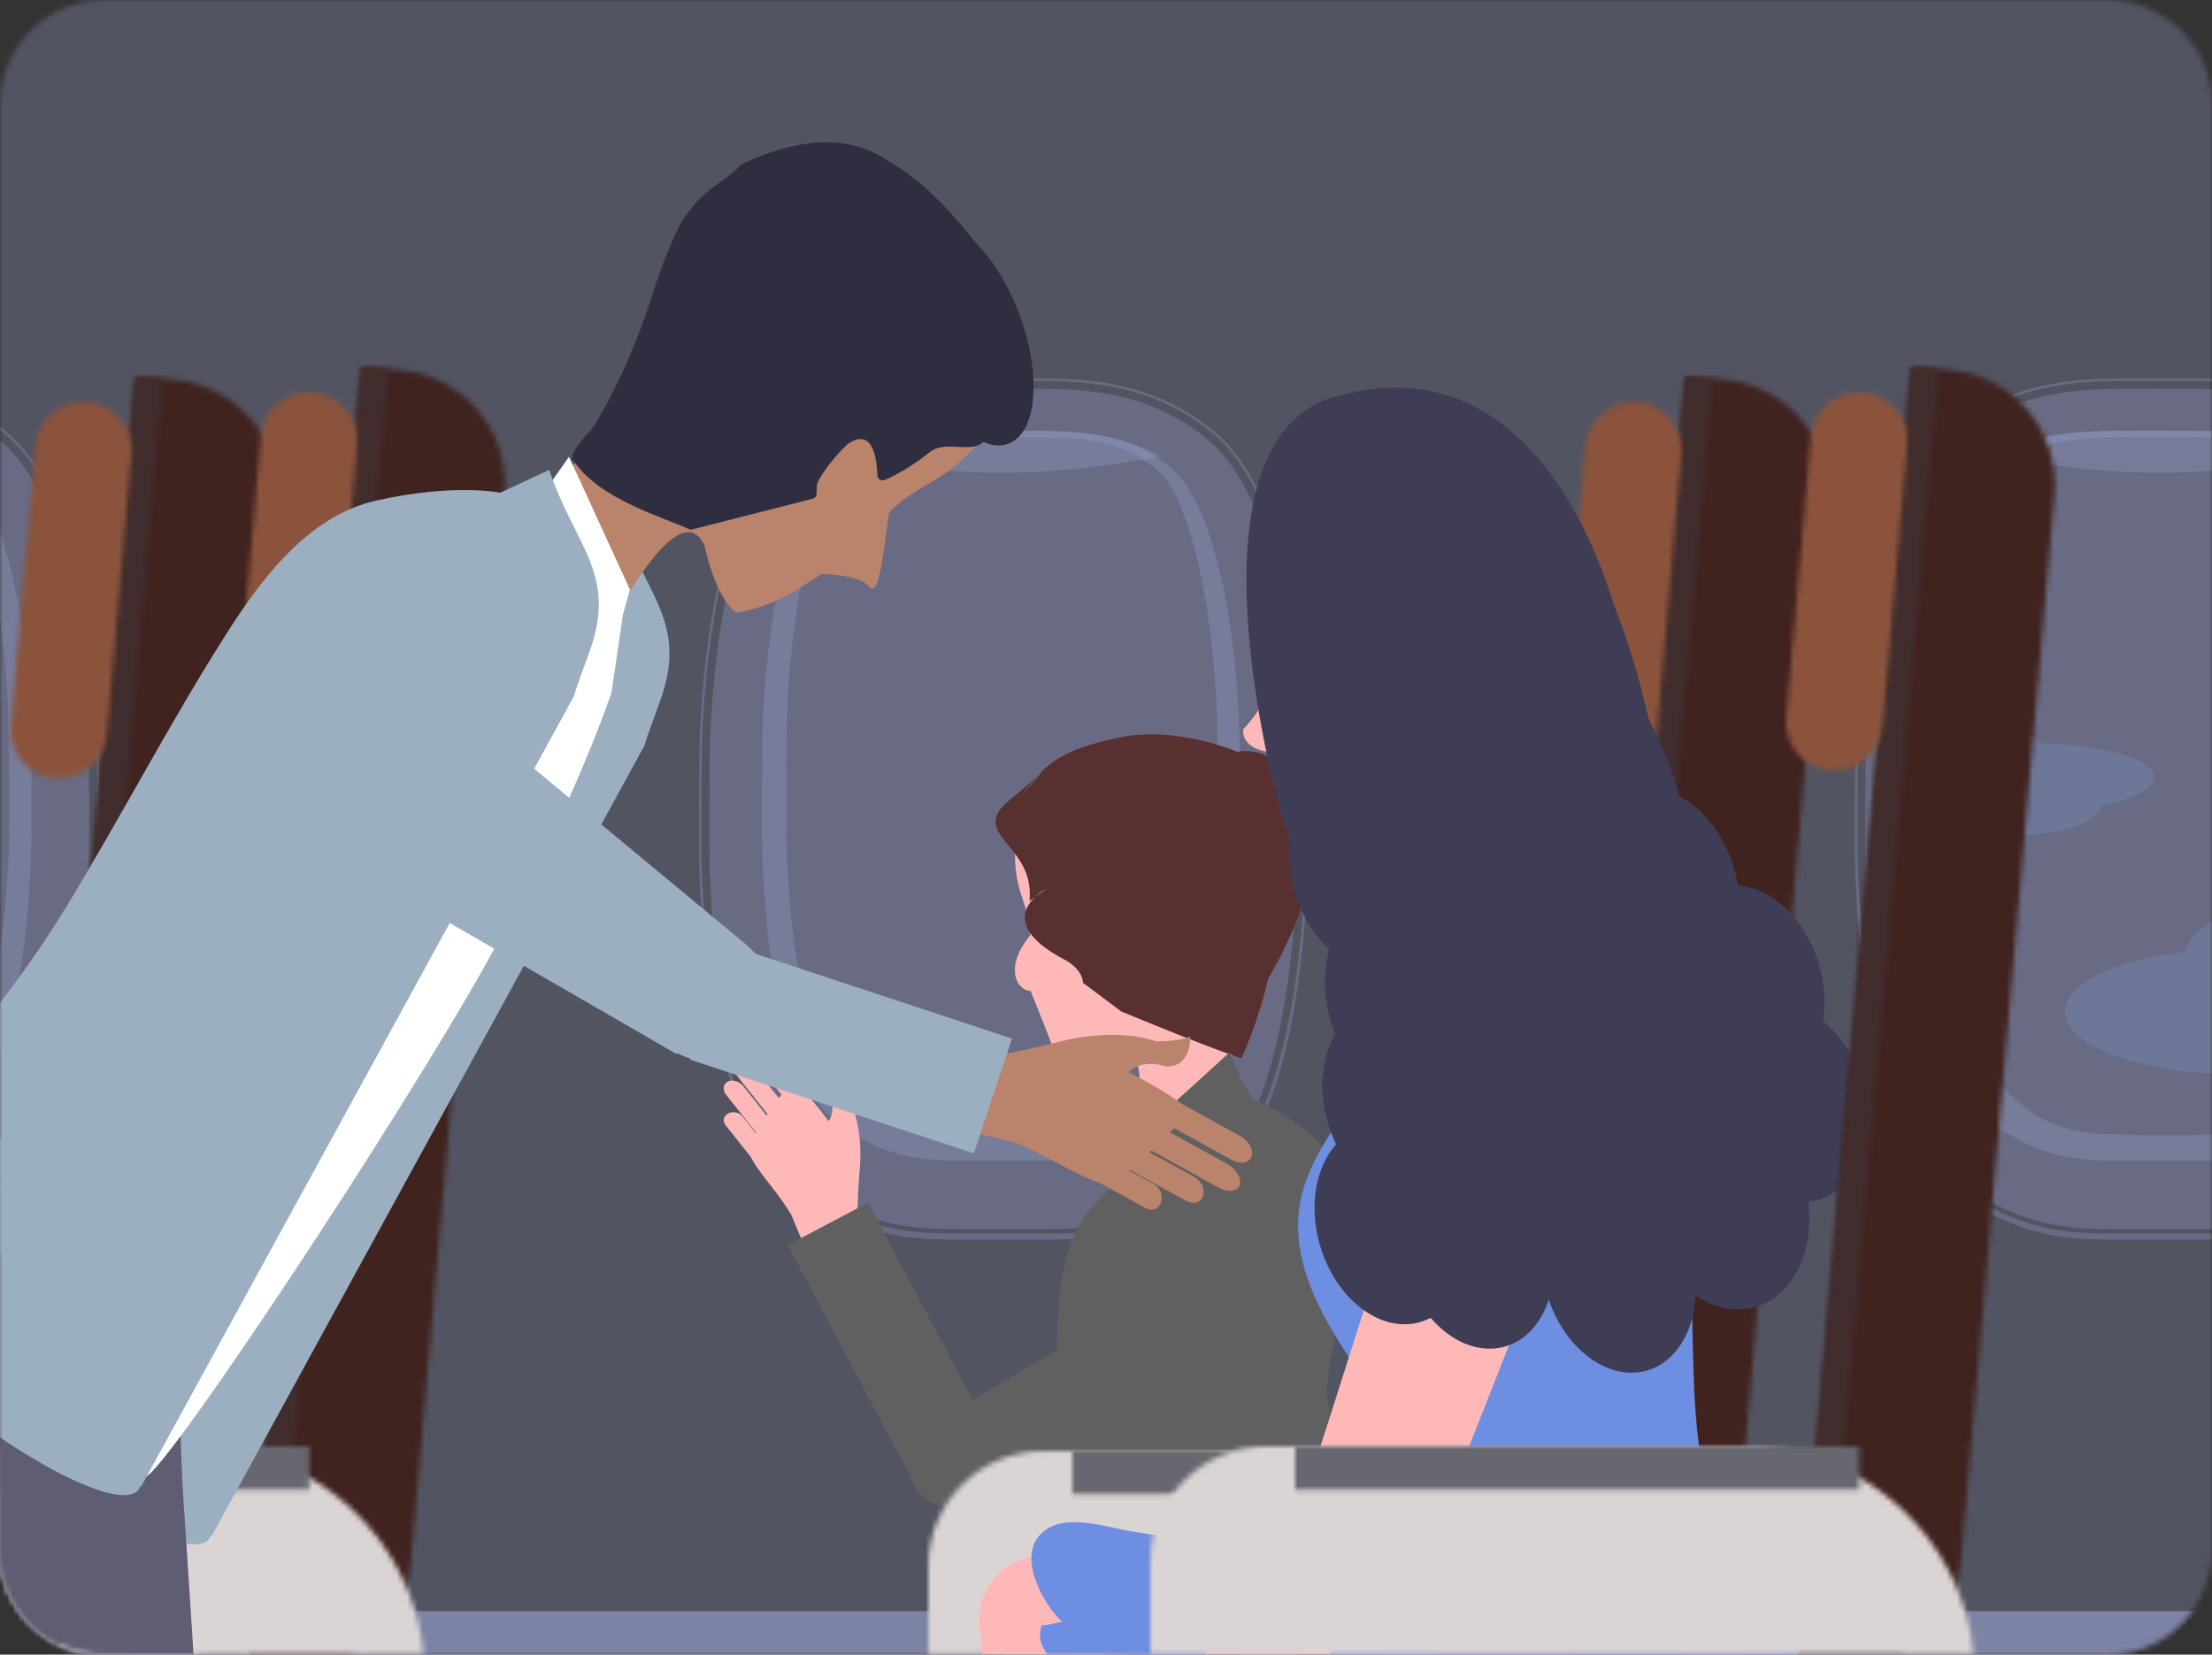 <?xml version="1.0" encoding="UTF-8"?>
<svg width="421px" height="315px" viewBox="0 0 421 315" version="1.1" xmlns="http://www.w3.org/2000/svg" xmlns:xlink="http://www.w3.org/1999/xlink">
    <rect x="0" y="0" width="421" height="315" fill="#333333" stroke="none"/>
    <title>Group 247</title>
    <defs>
        <path d="M20,0 C8.955,0 0,8.926 0,19.937 L0,19.937 L0,295.063 C0,306.073 8.955,315 20,315 L20,315 L401.001,315 C412.046,315 421.001,306.073 421.001,295.063 L421.001,295.063 L421.001,19.937 C421.001,8.926 412.046,0 401.001,0 L401.001,0 L20,0 Z" id="path-1"></path>
        <path d="M20,0 C8.955,0 0,8.926 0,19.937 L0,19.937 L0,295.063 C0,306.073 8.955,315 20,315 L20,315 L401.001,315 C412.046,315 421.001,306.073 421.001,295.063 L421.001,295.063 L421.001,19.937 C421.001,8.926 412.046,0 401.001,0 L401.001,0 L20,0 Z" id="path-3"></path>
        <path d="M20,0 C8.955,0 0,8.926 0,19.937 L0,19.937 L0,295.063 C0,306.073 8.955,315 20,315 L20,315 L401.001,315 C412.046,315 421.001,306.073 421.001,295.063 L421.001,295.063 L421.001,19.937 C421.001,8.926 412.046,0 401.001,0 L401.001,0 L20,0 Z" id="path-5"></path>
        <path d="M48.475,0.049 C38.842,0.287 27.607,1.73 17.327,10.624 L17.327,10.624 C4.345,21.854 1.047,50.488 0.235,66.556 L0.235,66.556 C-0.012,71.455 -0.06,89.71 0.071,93.498 L0.071,93.498 C0.678,111.016 3.732,142.084 17.358,153.321 L17.358,153.321 C29.247,163.123 39.509,163.967 48.195,163.988 L48.195,163.988 C49.75,163.992 55.397,164 60.422,164 L60.422,164 C63.372,164 67.178,163.997 68.558,163.985 L68.558,163.985 C78.969,163.888 88.07,162.037 98.641,153.321 L98.641,153.321 C112.268,142.083 115.321,111.015 115.929,93.498 L115.929,93.498 C116.06,89.715 116.012,71.46 115.765,66.556 L115.765,66.556 C114.953,50.488 111.652,21.854 98.673,10.624 L98.673,10.624 C88.412,1.746 77.222,0.298 67.63,0.052 L67.63,0.052 C66.143,0.014 61.466,0 57.912,0 L57.912,0 C54.467,0 49.928,0.013 48.475,0.049 M48.196,162.825 C39.601,162.805 29.447,161.975 17.691,152.32 L17.691,152.32 C4.22,141.256 1.196,110.475 0.591,93.111 L0.591,93.111 C0.46,89.343 0.508,71.189 0.755,66.32 L0.755,66.32 C1.562,50.397 4.833,22.033 17.668,10.972 L17.668,10.972 C27.824,2.22 38.947,0.8 48.488,0.565 L48.488,0.565 C49.939,0.529 54.472,0.517 57.912,0.517 L57.912,0.517 C61.46,0.517 66.13,0.53 67.616,0.568 L67.616,0.568 C77.116,0.811 88.194,2.236 98.332,10.972 L98.332,10.972 C111.166,22.033 114.437,50.396 115.245,66.32 L115.245,66.32 C115.492,71.201 115.539,89.352 115.409,93.111 L115.409,93.111 C114.805,110.475 111.779,141.256 98.31,152.32 L98.31,152.32 C87.855,160.905 78.853,162.727 68.553,162.822 L68.553,162.822 C67.329,162.833 64.037,162.837 60.422,162.837 L60.422,162.837 C55.398,162.837 49.751,162.83 48.196,162.825" id="path-7"></path>
        <path d="M48.475,0.049 C38.842,0.287 27.607,1.73 17.327,10.624 L17.327,10.624 C4.345,21.854 1.047,50.488 0.235,66.556 L0.235,66.556 C-0.012,71.455 -0.06,89.71 0.071,93.498 L0.071,93.498 C0.678,111.016 3.732,142.084 17.358,153.321 L17.358,153.321 C29.247,163.123 39.509,163.967 48.195,163.988 L48.195,163.988 C49.75,163.992 55.397,164 60.422,164 L60.422,164 C63.372,164 67.178,163.997 68.558,163.985 L68.558,163.985 C78.969,163.888 88.07,162.037 98.641,153.321 L98.641,153.321 C112.268,142.083 115.321,111.015 115.929,93.498 L115.929,93.498 C116.06,89.715 116.012,71.46 115.765,66.556 L115.765,66.556 C114.953,50.488 111.652,21.854 98.673,10.624 L98.673,10.624 C88.412,1.746 77.222,0.298 67.63,0.052 L67.63,0.052 C66.143,0.014 61.466,0 57.912,0 L57.912,0 C54.467,0 49.928,0.013 48.475,0.049 M48.196,162.825 C39.601,162.805 29.447,161.975 17.691,152.32 L17.691,152.32 C4.22,141.256 1.196,110.475 0.591,93.111 L0.591,93.111 C0.46,89.343 0.508,71.189 0.755,66.32 L0.755,66.32 C1.562,50.397 4.833,22.033 17.668,10.972 L17.668,10.972 C27.824,2.22 38.947,0.8 48.488,0.565 L48.488,0.565 C49.939,0.529 54.472,0.517 57.912,0.517 L57.912,0.517 C61.46,0.517 66.13,0.53 67.616,0.568 L67.616,0.568 C77.116,0.811 88.194,2.236 98.332,10.972 L98.332,10.972 C111.166,22.033 114.437,50.396 115.245,66.32 L115.245,66.32 C115.492,71.201 115.539,89.352 115.409,93.111 L115.409,93.111 C114.805,110.475 111.779,141.256 98.31,152.32 L98.31,152.32 C87.855,160.905 78.853,162.727 68.553,162.822 L68.553,162.822 C67.329,162.833 64.037,162.837 60.422,162.837 L60.422,162.837 C55.398,162.837 49.751,162.83 48.196,162.825" id="path-9"></path>
        <path d="M20,0 C8.955,0 0,8.926 0,19.937 L0,19.937 L0,295.063 C0,306.073 8.955,315 20,315 L20,315 L401.001,315 C412.046,315 421.001,306.073 421.001,295.063 L421.001,295.063 L421.001,19.937 C421.001,8.926 412.046,0 401.001,0 L401.001,0 L20,0 Z" id="path-11"></path>
        <path d="M20,0 C8.955,0 0,8.926 0,19.937 L0,19.937 L0,295.063 C0,306.073 8.955,315 20,315 L20,315 L401.001,315 C412.046,315 421.001,306.073 421.001,295.063 L421.001,295.063 L421.001,19.937 C421.001,8.926 412.046,0 401.001,0 L401.001,0" id="path-13"></path>
        <path d="M20,0 C8.955,0 0,8.926 0,19.937 L0,19.937 L0,295.063 C0,306.073 8.955,315 20,315 L20,315 L401.001,315 C412.046,315 421.001,306.073 421.001,295.063 L421.001,295.063 L421.001,19.937 C421.001,8.926 412.046,0 401.001,0 L401.001,0" id="path-15"></path>
        <path d="M20,0 C8.955,0 0,8.926 0,19.937 L0,19.937 L0,295.063 C0,306.073 8.955,315 20,315 L20,315 L401.001,315 C412.046,315 421.001,306.073 421.001,295.063 L421.001,295.063 L421.001,19.937 C421.001,8.926 412.046,0 401.001,0 L401.001,0" id="path-17"></path>
        <path d="M20,0 C8.955,0 0,8.926 0,19.937 L0,19.937 L0,295.063 C0,306.073 8.955,315 20,315 L20,315 L401.001,315 C412.046,315 421.001,306.073 421.001,295.063 L421.001,295.063 L421.001,19.937 C421.001,8.926 412.046,0 401.001,0 L401.001,0" id="path-19"></path>
        <path d="M20,0 C8.955,0 0,8.926 0,19.937 L0,19.937 L0,295.063 C0,306.073 8.955,315 20,315 L20,315 L401.001,315 C412.046,315 421.001,306.073 421.001,295.063 L421.001,295.063 L421.001,19.937 C421.001,8.926 412.046,0 401.001,0 L401.001,0 L20,0 Z" id="path-21"></path>
        <path d="M20,0 C8.955,0 0,8.926 0,19.937 L0,19.937 L0,295.063 C0,306.073 8.955,315 20,315 L20,315 L401.001,315 C412.046,315 421.001,306.073 421.001,295.063 L421.001,295.063 L421.001,19.937 C421.001,8.926 412.046,0 401.001,0 L401.001,0 L20,0 Z" id="path-23"></path>
        <path d="M20,0 C8.955,0 0,8.926 0,19.937 L0,19.937 L0,295.063 C0,306.073 8.955,315 20,315 L20,315 L401.001,315 C412.046,315 421.001,306.073 421.001,295.063 L421.001,295.063 L421.001,19.937 C421.001,8.926 412.046,0 401.001,0 L401.001,0" id="path-25"></path>
        <path d="M20,0 C8.955,0 0,8.926 0,19.937 L0,19.937 L0,295.063 C0,306.073 8.955,315 20,315 L20,315 L401.001,315 C412.046,315 421.001,306.073 421.001,295.063 L421.001,295.063 L421.001,19.937 C421.001,8.926 412.046,0 401.001,0 L401.001,0 L20,0 Z" id="path-27"></path>
        <path d="M20,0 C8.955,0 0,8.926 0,19.937 L0,19.937 L0,295.063 C0,306.073 8.955,315 20,315 L20,315 L401.001,315 C412.046,315 421.001,306.073 421.001,295.063 L421.001,295.063 L421.001,19.937 C421.001,8.926 412.046,0 401.001,0 L401.001,0 L20,0 Z" id="path-29"></path>
        <path d="M20,0 C8.955,0 0,8.926 0,19.937 L0,19.937 L0,295.063 C0,306.073 8.955,315 20,315 L20,315 L401.001,315 C412.046,315 421.001,306.073 421.001,295.063 L421.001,295.063 L421.001,19.937 C421.001,8.926 412.046,0 401.001,0 L401.001,0 L20,0 Z" id="path-31"></path>
        <path d="M20,0 C8.955,0 0,8.926 0,19.937 L0,19.937 L0,295.063 C0,306.073 8.955,315 20,315 L20,315 L401.001,315 C412.046,315 421.001,306.073 421.001,295.063 L421.001,295.063 L421.001,19.937 C421.001,8.926 412.046,0 401.001,0 L401.001,0 L20,0 Z" id="path-33"></path>
        <path d="M20,0 C8.955,0 0,8.926 0,19.937 L0,19.937 L0,295.063 C0,306.073 8.955,315 20,315 L20,315 L401.001,315 C412.046,315 421.001,306.073 421.001,295.063 L421.001,295.063 L421.001,19.937 C421.001,8.926 412.046,0 401.001,0 L401.001,0 L20,0 Z" id="path-35"></path>
        <path d="M20,0 C8.955,0 0,8.926 0,19.937 L0,19.937 L0,295.063 C0,306.073 8.955,315 20,315 L20,315 L401.001,315 C412.046,315 421.001,306.073 421.001,295.063 L421.001,295.063 L421.001,19.937 C421.001,8.926 412.046,0 401.001,0 L401.001,0" id="path-37"></path>
        <path d="M20,0 C8.955,0 0,8.926 0,19.937 L0,19.937 L0,295.063 C0,306.073 8.955,315 20,315 L20,315 L401.001,315 C412.046,315 421.001,306.073 421.001,295.063 L421.001,295.063 L421.001,19.937 C421.001,8.926 412.046,0 401.001,0 L401.001,0 L20,0 Z" id="path-39"></path>
        <path d="M20,0 C8.955,0 0,8.926 0,19.937 L0,19.937 L0,295.063 C0,306.073 8.955,315 20,315 L20,315 L401.001,315 C412.046,315 421.001,306.073 421.001,295.063 L421.001,295.063 L421.001,19.937 C421.001,8.926 412.046,0 401.001,0 L401.001,0" id="path-41"></path>
        <path d="M48.475,0.049 C38.842,0.287 27.607,1.73 17.327,10.624 L17.327,10.624 C4.345,21.854 1.047,50.488 0.235,66.556 L0.235,66.556 C-0.012,71.455 -0.06,89.71 0.071,93.498 L0.071,93.498 C0.678,111.016 3.732,142.084 17.358,153.321 L17.358,153.321 C29.247,163.123 39.509,163.967 48.195,163.988 L48.195,163.988 C49.75,163.992 55.397,164 60.422,164 L60.422,164 C63.372,164 67.178,163.997 68.558,163.985 L68.558,163.985 C78.969,163.888 88.07,162.037 98.641,153.321 L98.641,153.321 C112.268,142.083 115.321,111.015 115.929,93.498 L115.929,93.498 C116.06,89.715 116.012,71.46 115.765,66.556 L115.765,66.556 C114.953,50.488 111.652,21.854 98.673,10.624 L98.673,10.624 C88.412,1.746 77.222,0.298 67.63,0.052 L67.63,0.052 C66.143,0.014 61.466,0 57.912,0 L57.912,0 C54.467,0 49.928,0.013 48.475,0.049 M48.196,162.825 C39.601,162.805 29.447,161.975 17.691,152.32 L17.691,152.32 C4.22,141.256 1.196,110.475 0.591,93.111 L0.591,93.111 C0.46,89.343 0.508,71.189 0.755,66.32 L0.755,66.32 C1.562,50.397 4.833,22.033 17.668,10.972 L17.668,10.972 C27.824,2.22 38.947,0.8 48.488,0.565 L48.488,0.565 C49.939,0.529 54.472,0.517 57.912,0.517 L57.912,0.517 C61.46,0.517 66.13,0.53 67.616,0.568 L67.616,0.568 C77.116,0.811 88.194,2.236 98.332,10.972 L98.332,10.972 C111.166,22.033 114.437,50.396 115.245,66.32 L115.245,66.32 C115.492,71.201 115.539,89.352 115.409,93.111 L115.409,93.111 C114.805,110.475 111.779,141.256 98.31,152.32 L98.31,152.32 C87.855,160.905 78.853,162.727 68.553,162.822 L68.553,162.822 C67.329,162.833 64.037,162.837 60.422,162.837 L60.422,162.837 C55.398,162.837 49.751,162.83 48.196,162.825" id="path-43"></path>
        <path d="M70.968,123.111 C74.118,119.739 80.908,109.53 81.998,77.725 C82.119,74.182 82.066,55.723 81.841,51.202 C80.575,25.856 75.37,10.453 70.774,6.432 C64.984,1.37 58.947,0.257 50.478,0.046 C49.401,0.018 45.662,0 41.176,0 L40.885,0 C39.203,0 37.626,0.003 36.255,0.007 C33.969,0.015 32.257,0.028 31.584,0.046 C25.761,0.191 21.088,0.762 16.854,2.751 C14.93,3.654 13.097,4.85 11.288,6.432 C6.691,10.453 1.486,25.856 0.22,51.202 C0.072,54.169 -0.001,63.138 0,69.955 C0,70.28 0,70.6 0,70.914 C0.005,74.054 0.026,76.617 0.064,77.725 C0.745,97.603 3.653,109.045 6.507,115.655 C7.007,116.811 7.504,117.82 7.988,118.7 C8.196,119.077 8.401,119.431 8.602,119.762 C9.541,121.309 10.405,122.374 11.094,123.111 C15.356,127.674 19.22,130.453 25.055,131.78 C26.401,132.087 27.853,132.316 29.438,132.471 L38.576,132.746 C43.759,132.746 48.474,132.831 52.145,132.471 C60.601,131.641 65.722,128.727 70.968,123.111" id="path-45"></path>
        <path d="M0,243.369 L19.872,243.369 C25.791,239.912 29.997,233.745 30.639,226.413 L30.639,226.413 L48.38,24.287 C49.434,12.266 40.516,1.67 28.457,0.619 L28.457,0.619 L21.359,0 L0,243.369 Z" id="path-47"></path>
        <polygon id="path-49" points="0 205.069 5.356 205.537 23.354 0.468 17.998 0"></polygon>
        <path d="M4.723,8.32 L0.035,61.722 C-0.404,66.736 3.316,71.156 8.347,71.596 L8.347,71.596 C13.376,72.034 17.811,68.324 18.25,63.311 L18.25,63.311 L22.938,9.908 C23.376,4.894 19.656,0.472 14.628,0.036 L14.628,0.036 C14.357,0.011 14.087,0 13.82,0 L13.82,0 C9.13,0 5.139,3.575 4.723,8.32 L4.723,8.32 Z" id="path-51"></path>
        <path d="M21.916,0 C9.812,0 -4.54747351e-13,9.781 -4.54747351e-13,21.847 L-4.54747351e-13,21.847 L-4.54747351e-13,38.749 L155.873,38.749 C153.411,16.946 134.85,0 112.319,0 L112.319,0 L21.916,0 Z" id="path-53"></path>
        <polygon id="path-55" points="4.54747351e-13 0 106.841 0 106.841 8.193 4.54747351e-13 8.193"></polygon>
        <path d="M20,0 C8.955,0 0,8.926 0,19.937 L0,19.937 L0,295.063 C0,306.073 8.955,315 20,315 L20,315 L401.001,315 C412.046,315 421.001,306.073 421.001,295.063 L421.001,295.063 L421.001,19.937 C421.001,8.926 412.046,0 401.001,0 L401.001,0" id="path-57"></path>
        <path d="M20,0 C8.955,0 0,8.926 0,19.937 L0,19.937 L0,295.063 C0,306.073 8.955,315 20,315 L20,315 L401.001,315 C412.046,315 421.001,306.073 421.001,295.063 L421.001,295.063 L421.001,19.937 C421.001,8.926 412.046,0 401.001,0 L401.001,0" id="path-59"></path>
        <path d="M20,0 C8.955,0 0,8.926 0,19.937 L0,19.937 L0,295.063 C0,306.073 8.955,315 20,315 L20,315 L401.001,315 C412.046,315 421.001,306.073 421.001,295.063 L421.001,295.063 L421.001,19.937 C421.001,8.926 412.046,0 401.001,0 L401.001,0" id="path-61"></path>
        <path d="M20,0 C8.955,0 0,8.926 0,19.937 L0,19.937 L0,295.063 C0,306.073 8.955,315 20,315 L20,315 L401.001,315 C412.046,315 421.001,306.073 421.001,295.063 L421.001,295.063 L421.001,19.937 C421.001,8.926 412.046,0 401.001,0 L401.001,0" id="path-63"></path>
        <path d="M20,0 C8.955,0 0,8.926 0,19.937 L0,19.937 L0,295.063 C0,306.073 8.955,315 20,315 L20,315 L401.001,315 C412.046,315 421.001,306.073 421.001,295.063 L421.001,295.063 L421.001,19.937 C421.001,8.926 412.046,0 401.001,0 L401.001,0" id="path-65"></path>
        <path d="M20,0 C8.955,0 0,8.926 0,19.937 L0,19.937 L0,295.063 C0,306.073 8.955,315 20,315 L20,315 L401.001,315 C412.046,315 421.001,306.073 421.001,295.063 L421.001,295.063 L421.001,19.937 C421.001,8.926 412.046,0 401.001,0 L401.001,0" id="path-67"></path>
        <path d="M20,0 C8.955,0 0,8.926 0,19.937 L0,19.937 L0,295.063 C0,306.073 8.955,315 20,315 L20,315 L401.001,315 C412.046,315 421.001,306.073 421.001,295.063 L421.001,295.063 L421.001,19.937 C421.001,8.926 412.046,0 401.001,0 L401.001,0" id="path-69"></path>
        <path d="M20,0 C8.955,0 0,8.926 0,19.937 L0,19.937 L0,295.063 C0,306.073 8.955,315 20,315 L20,315 L401.001,315 C412.046,315 421.001,306.073 421.001,295.063 L421.001,295.063 L421.001,19.937 C421.001,8.926 412.046,0 401.001,0 L401.001,0" id="path-71"></path>
        <path d="M0,245.221 L18.771,245.221 C25.374,241.916 30.154,235.378 30.845,227.504 L30.845,227.504 L48.672,24.403 C49.731,12.325 40.769,1.678 28.653,0.621 L28.653,0.621 L21.523,0 L0,245.221 Z" id="path-73"></path>
        <polygon id="path-75" points="4.54747351e-13 206.055 5.383 206.526 23.468 0.471 18.085 0"></polygon>
        <path d="M4.745,8.359 L0.035,62.02 C-0.407,67.059 3.331,71.5 8.385,71.941 L8.385,71.941 C13.439,72.381 17.895,68.655 18.337,63.617 L18.337,63.617 L23.047,9.956 C23.489,4.918 19.75,0.476 14.695,0.036 L14.695,0.036 C14.423,0.012 14.153,0 13.885,0 L13.885,0 C9.174,0 5.163,3.593 4.745,8.359 L4.745,8.359 Z" id="path-77"></path>
        <path d="M22.023,0 C9.859,0 0,9.83 0,21.953 L0,21.953 L0,39.615 L156.696,39.615 C154.534,17.382 135.733,0 112.86,0 L112.86,0 L22.023,0 Z" id="path-79"></path>
        <polygon id="path-81" points="-4.54747351e-13 0 107.354 0 107.354 8.233 -4.54747351e-13 8.233"></polygon>
        <path d="M-4.54747351e-13,236.753 C3.662,240.815 8.973,243.369 14.883,243.369 L14.883,243.369 L19.29,243.369 C25.211,239.912 29.415,233.745 30.059,226.413 L30.059,226.413 L47.798,24.287 C48.854,12.266 39.934,1.67 27.877,0.619 L27.877,0.619 L20.779,0 L-4.54747351e-13,236.753 Z" id="path-83"></path>
        <polygon id="path-85" points="0 205.069 5.356 205.537 23.354 0.468 17.996 0"></polygon>
        <path d="M4.721,8.32 L0.035,61.722 C-0.406,66.736 3.315,71.156 8.345,71.596 L8.345,71.596 C13.376,72.034 17.809,68.324 18.25,63.311 L18.25,63.311 L22.936,9.908 C23.377,4.894 19.654,0.472 14.626,0.036 L14.626,0.036 C14.355,0.011 14.085,0 13.818,0 L13.818,0 C9.13,0 5.137,3.575 4.721,8.32 L4.721,8.32 Z" id="path-87"></path>
        <path d="M0,18.408 C0,29.418 8.954,38.344 20,38.344 L20,38.344 L37.562,38.344 C35.321,18.51 19.755,2.693 0,0 L0,0 L0,18.408 Z" id="path-89"></path>
        <polygon id="path-91" points="0 0 15.925 0 15.925 8.193 0 8.193"></polygon>
        <path d="M0,245.221 L18.771,245.221 C25.374,241.916 30.154,235.378 30.846,227.504 L30.846,227.504 L48.672,24.403 C49.731,12.325 40.769,1.678 28.653,0.621 L28.653,0.621 L21.523,0 L0,245.221 Z" id="path-93"></path>
        <polygon id="path-95" points="0 206.055 5.383 206.526 23.468 0.471 18.085 0"></polygon>
        <path d="M4.746,8.359 L0.035,62.02 C-0.407,67.059 3.333,71.5 8.385,71.941 L8.385,71.941 C13.439,72.381 17.897,68.655 18.339,63.617 L18.339,63.617 L23.048,9.956 C23.489,4.918 19.752,0.476 14.697,0.036 L14.697,0.036 C14.425,0.012 14.155,0 13.887,0 L13.887,0 C9.175,0 5.163,3.593 4.746,8.359 L4.746,8.359 Z" id="path-97"></path>
        <path d="M4.54747351e-13,0 L4.54747351e-13,19.679 C4.54747351e-13,30.69 8.957,39.615 20.002,39.615 L20.002,39.615 L80.663,39.615 C78.499,17.382 59.7,0 36.827,0 L36.827,0 L4.54747351e-13,0 Z" id="path-99"></path>
        <polygon id="path-101" points="0 0 58.847 0 58.847 8.233 0 8.233"></polygon>
        <path d="M20,0 C8.955,0 0,8.926 0,19.937 L0,19.937 L0,295.063 C0,306.073 8.955,315 20,315 L20,315 L401.001,315 C412.046,315 421.001,306.073 421.001,295.063 L421.001,295.063 L421.001,19.937 C421.001,8.926 412.046,0 401.001,0 L401.001,0 L20,0 Z" id="path-103"></path>
        <path d="M20,0 C8.955,0 0,8.926 0,19.937 L0,19.937 L0,295.063 C0,306.073 8.955,315 20,315 L20,315 L401.001,315 C412.046,315 421.001,306.073 421.001,295.063 L421.001,295.063 L421.001,19.937 C421.001,8.926 412.046,0 401.001,0 L401.001,0 L20,0 Z" id="path-105"></path>
        <path d="M20,0 C8.955,0 0,8.926 0,19.937 L0,19.937 L0,295.063 C0,306.073 8.955,315 20,315 L20,315 L401.001,315 C412.046,315 421.001,306.073 421.001,295.063 L421.001,295.063 L421.001,19.937 C421.001,8.926 412.046,0 401.001,0 L401.001,0 L20,0 Z" id="path-107"></path>
        <path d="M20,0 C8.955,0 0,8.926 0,19.937 L0,19.937 L0,295.063 C0,306.073 8.955,315 20,315 L20,315 L401.001,315 C412.046,315 421.001,306.073 421.001,295.063 L421.001,295.063 L421.001,19.937 C421.001,8.926 412.046,0 401.001,0 L401.001,0 L20,0 Z" id="path-109"></path>
        <path d="M20,0 C8.955,0 0,8.926 0,19.937 L0,19.937 L0,295.063 C0,306.073 8.955,315 20,315 L20,315 L401.001,315 C412.046,315 421.001,306.073 421.001,295.063 L421.001,295.063 L421.001,19.937 C421.001,8.926 412.046,0 401.001,0 L401.001,0" id="path-111"></path>
        <path d="M20,0 C8.955,0 0,8.926 0,19.937 L0,19.937 L0,295.063 C0,306.073 8.955,315 20,315 L20,315 L401.001,315 C412.046,315 421.001,306.073 421.001,295.063 L421.001,295.063 L421.001,19.937 C421.001,8.926 412.046,0 401.001,0 L401.001,0" id="path-113"></path>
        <path d="M20,0 C8.955,0 0,8.926 0,19.937 L0,19.937 L0,295.063 C0,306.073 8.955,315 20,315 L20,315 L401.001,315 C412.046,315 421.001,306.073 421.001,295.063 L421.001,295.063 L421.001,19.937 C421.001,8.926 412.046,0 401.001,0 L401.001,0" id="path-115"></path>
        <path d="M20,0 C8.955,0 0,8.926 0,19.937 L0,19.937 L0,295.063 C0,306.073 8.955,315 20,315 L20,315 L401.001,315 C412.046,315 421.001,306.073 421.001,295.063 L421.001,295.063 L421.001,19.937 C421.001,8.926 412.046,0 401.001,0 L401.001,0 L20,0 Z" id="path-117"></path>
        <path d="M20,0 C8.955,0 0,8.926 0,19.937 L0,19.937 L0,295.063 C0,306.073 8.955,315 20,315 L20,315 L401.001,315 C412.046,315 421.001,306.073 421.001,295.063 L421.001,295.063 L421.001,19.937 C421.001,8.926 412.046,0 401.001,0 L401.001,0 L20,0 Z" id="path-119"></path>
        <path d="M20,0 C8.955,0 0,8.926 0,19.937 L0,19.937 L0,295.063 C0,306.073 8.955,315 20,315 L20,315 L401.001,315 C412.046,315 421.001,306.073 421.001,295.063 L421.001,295.063 L421.001,19.937 C421.001,8.926 412.046,0 401.001,0 L401.001,0 L20,0 Z" id="path-121"></path>
        <path d="M20,0 C8.955,0 0,8.926 0,19.937 L0,19.937 L0,295.063 C0,306.073 8.955,315 20,315 L20,315 L401.001,315 C412.046,315 421.001,306.073 421.001,295.063 L421.001,295.063 L421.001,19.937 C421.001,8.926 412.046,0 401.001,0 L401.001,0" id="path-123"></path>
        <path d="M20,0 C8.955,0 0,8.926 0,19.937 L0,19.937 L0,295.063 C0,306.073 8.955,315 20,315 L20,315 L401.001,315 C412.046,315 421.001,306.073 421.001,295.063 L421.001,295.063 L421.001,19.937 C421.001,8.926 412.046,0 401.001,0 L401.001,0 L20,0 Z" id="path-125"></path>
        <path d="M20,0 C8.955,0 0,8.926 0,19.937 L0,19.937 L0,295.063 C0,306.073 8.955,315 20,315 L20,315 L401.001,315 C412.046,315 421.001,306.073 421.001,295.063 L421.001,295.063 L421.001,19.937 C421.001,8.926 412.046,0 401.001,0 L401.001,0 L20,0 Z" id="path-127"></path>
        <path d="M20,0 C8.955,0 0,8.926 0,19.937 L0,19.937 L0,295.063 C0,306.073 8.955,315 20,315 L20,315 L401.001,315 C412.046,315 421.001,306.073 421.001,295.063 L421.001,295.063 L421.001,19.937 C421.001,8.926 412.046,0 401.001,0 L401.001,0 L20,0 Z" id="path-129"></path>
        <path d="M20,0 C8.955,0 0,8.926 0,19.937 L0,19.937 L0,295.063 C0,306.073 8.955,315 20,315 L20,315 L401.001,315 C412.046,315 421.001,306.073 421.001,295.063 L421.001,295.063 L421.001,19.937 C421.001,8.926 412.046,0 401.001,0 L401.001,0 L20,0 Z" id="path-131"></path>
        <path d="M20,0 C8.955,0 0,8.926 0,19.937 L0,19.937 L0,295.063 C0,306.073 8.955,315 20,315 L20,315 L401.001,315 C412.046,315 421.001,306.073 421.001,295.063 L421.001,295.063 L421.001,19.937 C421.001,8.926 412.046,0 401.001,0 L401.001,0 L20,0 Z" id="path-133"></path>
        <path d="M20,0 C8.955,0 0,8.926 0,19.937 L0,19.937 L0,295.063 C0,306.073 8.955,315 20,315 L20,315 L401.001,315 C412.046,315 421.001,306.073 421.001,295.063 L421.001,295.063 L421.001,19.937 C421.001,8.926 412.046,0 401.001,0 L401.001,0" id="path-135"></path>
        <path d="M20,0 C8.955,0 0,8.926 0,19.937 L0,19.937 L0,295.063 C0,306.073 8.955,315 20,315 L20,315 L401.001,315 C412.046,315 421.001,306.073 421.001,295.063 L421.001,295.063 L421.001,19.937 C421.001,8.926 412.046,0 401.001,0 L401.001,0" id="path-137"></path>
        <path d="M20,0 C8.955,0 0,8.926 0,19.937 L0,19.937 L0,295.063 C0,306.073 8.955,315 20,315 L20,315 L401.001,315 C412.046,315 421.001,306.073 421.001,295.063 L421.001,295.063 L421.001,19.937 C421.001,8.926 412.046,0 401.001,0 L401.001,0" id="path-139"></path>
        <path d="M20,0 C8.955,0 0,8.926 0,19.937 L0,295.063 C0,306.073 8.955,315 20,315 L401.001,315 C412.046,315 421.001,306.073 421.001,295.063 L421.001,19.937 C421.001,8.926 412.046,0 401.001,0" id="path-141"></path>
    </defs>
    <g id="image_＆_icon" stroke="none" stroke-width="1" fill="none" fill-rule="evenodd">
        <g id="experience.Main2.web-Copy" transform="translate(-749, -1016)">
            <g id="Group-247" transform="translate(749, 1016)">
                <g id="Group-97" transform="translate(0.002, 0)">
                    <g id="Group-3">
                        <mask id="mask-2" fill="white">
                            <use xlink:href="#path-1"></use>
                        </mask>
                        <g id="Clip-2"></g>
                        <polygon id="Fill-1" fill-opacity="0.3" fill="#9AA2D0" mask="url(#mask-2)" points="0.001 371.819 422.001 371.819 422.001 -1.995 0.001 -1.995"></polygon>
                    </g>
                    <g id="Group-6">
                        <mask id="mask-4" fill="white">
                            <use xlink:href="#path-3"></use>
                        </mask>
                        <g id="Clip-5"></g>
                        <polygon id="Fill-4" fill-opacity="0.6" fill="#9AA2D0" mask="url(#mask-4)" points="-0.999 371.521 421.001 371.521 421.001 306.726 -0.999 306.726"></polygon>
                    </g>
                    <mask id="mask-6" fill="white">
                        <use xlink:href="#path-5"></use>
                    </mask>
                    <g id="Clip-8"></g>
                    <g id="窗戶" mask="url(#mask-6)">
                        <g transform="translate(132.998, 72)">
                            <path d="M57.912,2 L58.261,2 L58.261,2 L60.078,2.001 C63.166,2.006 66.401,2.021 67.576,2.051 C76.828,2.288 87.576,3.672 97.36,12.135 C109.668,22.782 112.952,50.529 113.767,66.659 C113.887,69.053 113.96,74.663 113.988,80.192 L113.993,81.26 C113.997,82.325 113.999,83.38 114,84.399 L114,85.899 C113.997,89.324 113.973,92.175 113.929,93.427 C113.319,111.025 110.272,141.137 97.365,151.779 C87.244,160.124 78.54,161.892 68.536,161.985 C67.894,161.991 66.599,161.995 64.767,161.998 L64.136,161.999 C64.028,161.999 63.918,161.999 63.807,161.999 L63.118,162 C63,162 62.881,162 62.76,162 L57.754,162 C57.626,162 57.499,162 57.372,162 L55.862,161.999 C55.737,161.999 55.614,161.999 55.49,161.998 L54.759,161.998 C54.638,161.998 54.518,161.998 54.399,161.998 L53.694,161.997 C53.579,161.997 53.464,161.997 53.35,161.997 L52.68,161.996 C52.571,161.996 52.463,161.996 52.356,161.996 L51.729,161.995 C51.424,161.994 51.131,161.994 50.852,161.994 L50.315,161.993 C50.229,161.993 50.144,161.993 50.062,161.993 L49.588,161.992 C49.513,161.992 49.44,161.992 49.369,161.991 L48.968,161.991 C48.905,161.991 48.845,161.991 48.787,161.99 L48.466,161.99 C48.368,161.99 48.28,161.989 48.203,161.989 C39.839,161.969 30.015,161.162 18.635,151.779 C5.727,141.138 2.681,111.025 2.07,93.427 C2.031,92.293 2.008,89.851 2.002,86.859 L2.001,83.366 C2.003,82.326 2.007,81.258 2.012,80.188 L2.018,79.118 C2.049,73.949 2.12,68.896 2.233,66.659 C3.047,50.529 6.33,22.782 18.64,12.135 C28.441,3.656 39.233,2.278 48.528,2.048 C49.676,2.019 52.816,2.005 55.811,2.001 L57.572,2 C57.686,2 57.8,2 57.912,2 Z M58.622,11.255 L57.548,11.255 C55.863,11.255 54.285,11.257 52.913,11.262 C50.625,11.269 48.911,11.283 48.237,11.3 C42.409,11.446 37.731,12.017 33.494,14.007 C31.568,14.912 29.733,16.109 27.922,17.692 C23.321,21.716 18.112,37.13 16.845,62.496 C16.734,64.723 16.664,70.329 16.637,75.871 L16.633,76.793 C16.628,78.021 16.625,79.236 16.624,80.401 L16.624,82.223 L16.624,82.223 C16.629,85.365 16.65,87.931 16.688,89.039 C17.37,108.933 20.281,120.384 23.137,126.999 C23.637,128.156 24.135,129.165 24.62,130.046 C24.828,130.424 25.033,130.778 25.234,131.109 C26.174,132.657 27.039,133.723 27.728,134.461 C31.994,139.027 35.862,141.808 41.702,143.137 C43.05,143.443 44.503,143.673 46.09,143.828 L55.236,144.103 C60.423,144.103 65.143,144.188 68.818,143.828 C77.281,142.997 82.407,140.081 87.658,134.461 C90.81,131.086 97.607,120.869 98.698,89.039 C98.736,87.931 98.757,85.365 98.761,82.223 L98.761,80.276 C98.756,73.6 98.682,65.324 98.541,62.496 C97.274,37.13 92.065,21.716 87.464,17.692 C81.668,12.626 75.626,11.511 67.149,11.3 C66.229,11.276 63.372,11.26 59.765,11.256 L59.008,11.255 C58.88,11.255 58.752,11.255 58.622,11.255 Z" id="Combined-Shape" stroke="none" fill-opacity="0.3" fill="#9AA2D0" fill-rule="evenodd"></path>
                            <path d="M67.666,148.963 C73.285,148.95 80.257,147.453 84.556,144.655 C87.511,142.732 90.45,139.977 92.675,137.178 C94.034,135.467 97.77,126.985 98.648,123.673 C100.798,115.57 102.43,104.552 102.936,90.222 C103.059,86.729 103.005,68.521 102.775,64.062 C101.581,40.846 96.72,22.927 90.09,17.296 C83.332,11.559 76.265,10.268 67.052,10.044 C65.939,10.018 62.159,9.999 57.645,9.999 L57.354,9.999 C52.84,9.999 49.06,10.018 47.947,10.044 C38.735,10.268 31.668,11.559 24.91,17.296 C18.279,22.927 13.419,40.846 12.224,64.062 C11.994,68.521 11.94,86.729 12.063,90.222 C12.792,110.848 15.686,124.689 19.432,132.699 C23.265,140.897 28.817,143.608 30.708,144.683 C36.381,147.909 41.222,148.646 47.334,148.963 C48.937,149.046 67.666,148.963 67.666,148.963" id="Fill-89" stroke="none" fill-opacity="0.3" fill="#9AA2D0" fill-rule="evenodd"></path>
                            <path d="M88,14.93 C81.454,11.156 74.444,10.209 66.126,10.039 C65.002,10.015 61.205,10 56.68,10 C52.29,10 48.602,10.014 47.502,10.037 C39.339,10.198 32.43,11.095 26,14.657 C36.92,16.741 47.516,18 57.744,18 C68.367,18 77.445,16.807 88,14.93" id="Fill-200" stroke="none" fill-opacity="0.3" fill="#9AA2D0" fill-rule="evenodd"></path>
                            <mask id="mask-8" fill="white">
                                <use xlink:href="#path-7"></use>
                            </mask>
                            <use id="Clip-327" stroke="none" fill-opacity="0.3" fill="#9AA2D0" fill-rule="evenodd" xlink:href="#path-7"></use>
                        </g>
                    </g>
                    <g id="窗戶" mask="url(#mask-6)">
                        <g transform="translate(-97.002, 72)">
                            <path d="M57.912,2 L58.261,2 L58.261,2 L60.078,2.001 C63.166,2.006 66.401,2.021 67.576,2.051 C76.828,2.288 87.576,3.672 97.36,12.135 C109.668,22.782 112.952,50.529 113.767,66.659 C113.887,69.053 113.96,74.663 113.988,80.192 L113.993,81.26 C113.997,82.325 113.999,83.38 114,84.399 L114,85.899 C113.997,89.324 113.973,92.175 113.929,93.427 C113.319,111.025 110.272,141.137 97.365,151.779 C87.244,160.124 78.54,161.892 68.536,161.985 C67.894,161.991 66.599,161.995 64.767,161.998 L64.136,161.999 C64.028,161.999 63.918,161.999 63.807,161.999 L63.118,162 C63,162 62.881,162 62.76,162 L57.754,162 C57.626,162 57.499,162 57.372,162 L55.862,161.999 C55.737,161.999 55.614,161.999 55.49,161.998 L54.759,161.998 C54.638,161.998 54.518,161.998 54.399,161.998 L53.694,161.997 C53.579,161.997 53.464,161.997 53.35,161.997 L52.68,161.996 C52.571,161.996 52.463,161.996 52.356,161.996 L51.729,161.995 C51.424,161.994 51.131,161.994 50.852,161.994 L50.315,161.993 C50.229,161.993 50.144,161.993 50.062,161.993 L49.588,161.992 C49.513,161.992 49.44,161.992 49.369,161.991 L48.968,161.991 C48.905,161.991 48.845,161.991 48.787,161.99 L48.466,161.99 C48.368,161.99 48.28,161.989 48.203,161.989 C39.839,161.969 30.015,161.162 18.635,151.779 C5.727,141.138 2.681,111.025 2.07,93.427 C2.031,92.293 2.008,89.851 2.002,86.859 L2.001,83.366 C2.003,82.326 2.007,81.258 2.012,80.188 L2.018,79.118 C2.049,73.949 2.12,68.896 2.233,66.659 C3.047,50.529 6.33,22.782 18.64,12.135 C28.441,3.656 39.233,2.278 48.528,2.048 C49.676,2.019 52.816,2.005 55.811,2.001 L57.572,2 C57.686,2 57.8,2 57.912,2 Z M58.622,11.255 L57.548,11.255 C55.863,11.255 54.285,11.257 52.913,11.262 C50.625,11.269 48.911,11.283 48.237,11.3 C42.409,11.446 37.731,12.017 33.494,14.007 C31.568,14.912 29.733,16.109 27.922,17.692 C23.321,21.716 18.112,37.13 16.845,62.496 C16.734,64.723 16.664,70.329 16.637,75.871 L16.633,76.793 C16.628,78.021 16.625,79.236 16.624,80.401 L16.624,82.223 L16.624,82.223 C16.629,85.365 16.65,87.931 16.688,89.039 C17.37,108.933 20.281,120.384 23.137,126.999 C23.637,128.156 24.135,129.165 24.62,130.046 C24.828,130.424 25.033,130.778 25.234,131.109 C26.174,132.657 27.039,133.723 27.728,134.461 C31.994,139.027 35.862,141.808 41.702,143.137 C43.05,143.443 44.503,143.673 46.09,143.828 L55.236,144.103 C60.423,144.103 65.143,144.188 68.818,143.828 C77.281,142.997 82.407,140.081 87.658,134.461 C90.81,131.086 97.607,120.869 98.698,89.039 C98.736,87.931 98.757,85.365 98.761,82.223 L98.761,80.276 C98.756,73.6 98.682,65.324 98.541,62.496 C97.274,37.13 92.065,21.716 87.464,17.692 C81.668,12.626 75.626,11.511 67.149,11.3 C66.229,11.276 63.372,11.26 59.765,11.256 L59.008,11.255 C58.88,11.255 58.752,11.255 58.622,11.255 Z" id="Combined-Shape" stroke="none" fill-opacity="0.3" fill="#9AA2D0" fill-rule="evenodd"></path>
                            <path d="M67.666,148.963 C73.285,148.95 80.257,147.453 84.556,144.655 C87.511,142.732 90.45,139.977 92.675,137.178 C94.034,135.467 97.77,126.985 98.648,123.673 C100.798,115.57 102.43,104.552 102.936,90.222 C103.059,86.729 103.005,68.521 102.775,64.062 C101.581,40.846 96.72,22.927 90.09,17.296 C83.332,11.559 76.265,10.268 67.052,10.044 C65.939,10.018 62.159,9.999 57.645,9.999 L57.354,9.999 C52.84,9.999 49.06,10.018 47.947,10.044 C38.735,10.268 31.668,11.559 24.91,17.296 C18.279,22.927 13.419,40.846 12.224,64.062 C11.994,68.521 11.94,86.729 12.063,90.222 C12.792,110.848 15.686,124.689 19.432,132.699 C23.265,140.897 28.817,143.608 30.708,144.683 C36.381,147.909 41.222,148.646 47.334,148.963 C48.937,149.046 67.666,148.963 67.666,148.963" id="Fill-89" stroke="none" fill-opacity="0.3" fill="#9AA2D0" fill-rule="evenodd"></path>
                            <mask id="mask-10" fill="white">
                                <use xlink:href="#path-9"></use>
                            </mask>
                            <use id="Clip-327" stroke="none" fill-opacity="0.3" fill="#9AA2D0" fill-rule="evenodd" xlink:href="#path-9"></use>
                        </g>
                    </g>
                    <g id="Group-9" mask="url(#mask-6)">
                        <mask id="mask-12" fill="white">
                            <use xlink:href="#path-11"></use>
                        </mask>
                        <g id="Clip-37"></g>
                        <path d="M238.748,302.118 C238.748,302.118 240.437,261.144 236.517,251.765 C230.769,237.914 230.942,224.788 230.942,224.788 L226.435,217.23 L221.458,219.717 C221.458,219.717 213.63,222.981 207.371,230.372 C197.317,242.249 202.604,270.931 202.289,276.445 C202.276,276.818 203.212,297.366 203.119,297.709 C201.174,305.004 204.19,316.388 204.19,316.388 C204.19,316.388 201.702,331.46 200.548,338.506 C199.393,345.465 205.108,347.481 205.108,347.481 L211.649,347.911 L223.595,348.304 C223.595,348.304 216.921,347.487 238.624,347.447 L237.48,338.74 L236.113,314.913 L238.748,302.118 Z" id="Fill-36" fill="#606060" mask="url(#mask-12)"></path>
                    </g>
                    <g id="Group-41" mask="url(#mask-6)">
                        <mask id="mask-14" fill="white">
                            <use xlink:href="#path-13"></use>
                        </mask>
                        <g id="Clip-40"></g>
                        <path d="M250.869,328.886 L241.13,294.382 C238.136,295.294 234.665,296.314 229.878,297.792 C220.247,300.762 200.994,309.806 191.596,313.416 C191.389,313.494 191.186,313.576 190.977,313.655 C189.122,314.376 177.591,318.774 167.503,322.763 L167.492,322.735 L162.71,324.521 C161.925,324.691 161.142,324.923 160.378,325.24 C159.92,325.43 159.483,325.648 159.056,325.885 L158.952,325.923 L158.962,325.946 C153.247,329.172 150.719,336.214 153.312,342.404 C156.118,349.087 163.826,352.243 170.528,349.446 C171.041,349.236 171.516,348.989 171.981,348.719 C182.625,345.676 193.38,342.921 204.362,340.745 C219.045,337.837 236.006,334.117 250.869,328.886" id="Fill-39" fill="#C5C5C4" mask="url(#mask-14)"></path>
                    </g>
                    <g id="Group-44" mask="url(#mask-6)">
                        <mask id="mask-16" fill="white">
                            <use xlink:href="#path-15"></use>
                        </mask>
                        <g id="Clip-43"></g>
                        <path d="M261.242,337.01 L248.07,303.665 C245.182,304.872 241.833,306.234 237.215,308.183 C227.938,312.106 209.699,323.041 200.709,327.571 C200.513,327.672 200.316,327.775 200.119,327.871 C198.344,328.779 187.313,334.309 177.687,339.294 L177.671,339.267 L173.09,341.525 C172.331,341.772 171.575,342.078 170.848,342.474 C170.409,342.71 169.996,342.974 169.598,343.249 L169.496,343.301 L169.505,343.316 C164.147,347.103 162.344,354.357 165.554,360.26 C169.017,366.624 177.011,368.992 183.393,365.533 C183.876,365.27 184.329,364.978 184.766,364.67 C195.044,360.572 205.465,356.75 216.177,353.482 C230.486,349.112 246.988,343.71 261.242,337.01" id="Fill-42" fill="#DADADA" mask="url(#mask-16)"></path>
                    </g>
                    <g id="Group-47" mask="url(#mask-6)">
                        <mask id="mask-18" fill="white">
                            <use xlink:href="#path-17"></use>
                        </mask>
                        <g id="Clip-46"></g>
                        <path d="M238.619,149.384 C233.784,140.661 217.222,145.189 203.812,154.656 C199.546,157.665 193.959,156.451 193.959,156.451 C193.959,156.451 191.948,163.423 194.402,170.467 C196.698,177.067 196.069,178.053 196.069,178.053 C190.667,184.718 194.026,188.791 196.122,188.613 L198.858,195.387 C200.922,200.757 201.114,202.174 203.17,202.776 C207.796,204.128 210.194,201.615 212.052,200.553 C213.76,199.578 215.924,200.421 216.447,202.313 C219.059,211.759 210.219,234.219 210.219,234.219 L237.427,237.369 C235.461,232.446 234.271,205.491 234.271,205.491 C233.676,199.447 235.994,198.786 237.87,195.046 C239.414,191.955 241.058,184.216 246.93,170.087 C252.819,155.928 238.619,149.384 238.619,149.384" id="Fill-45" fill="#FFB8B8" mask="url(#mask-18)"></path>
                    </g>
                    <g id="Group-50" mask="url(#mask-6)">
                        <mask id="mask-20" fill="white">
                            <use xlink:href="#path-19"></use>
                        </mask>
                        <g id="Clip-49"></g>
                        <path d="M213.402,192.559 C213.402,192.559 229.811,199.387 236.289,201.49 C236.289,201.49 239.772,193.736 241.323,186.37 C241.323,186.37 251.788,169.463 248.846,159.809 C248.846,159.809 247.631,141.217 235.49,143.142 C235.49,143.142 223.97,138.068 212.827,140.442 C201.695,142.822 198.83,145.496 194.456,151.429 C194.456,151.429 198.322,147.009 198.247,146.941 C198.226,146.922 197.887,147.269 197.781,147.376 C193.669,151.564 190.113,153.088 189.549,155.749 C188.69,159.807 195.694,162.223 195.99,169.769 C196.021,170.55 195.971,171.183 195.934,171.548 L199.133,169.199 C199.133,169.199 187.995,174.954 202.512,182.653 C202.512,182.653 205.902,184.197 206.122,187.109" id="Fill-48" fill="#583030" mask="url(#mask-20)"></path>
                    </g>
                    <g id="Group-53" mask="url(#mask-6)">
                        <mask id="mask-22" fill="white">
                            <use xlink:href="#path-21"></use>
                        </mask>
                        <g id="Clip-52"></g>
                        <path d="M234.063,200.309 L220.705,212.458 L217.524,211.888 L214.419,223.12 C214.419,223.12 205.576,236.236 204.46,256.264 C203.352,276.304 203.466,323.439 205.284,325.62 C207.111,327.796 234.835,327.077 234.835,327.077 C234.835,327.077 220.641,282.547 222.299,271.801 C223.938,261.052 216.17,259.595 219.709,249.12 C223.24,238.647 226.597,220.602 234.719,215.414 C241.051,211.362 237.756,209.1 237.756,209.1 L234.063,200.309 Z" id="Fill-51" fill="#606060" mask="url(#mask-22)"></path>
                    </g>
                    <g id="Group-56" mask="url(#mask-6)">
                        <mask id="mask-24" fill="white">
                            <use xlink:href="#path-23"></use>
                        </mask>
                        <g id="Clip-55"></g>
                        <path d="M214.815,286.569 C214.815,286.569 210.058,253.452 212.728,241.861 C214.953,232.123 217.686,219.973 217.686,219.973 L235.203,203.812 L238.425,209.25 C238.425,209.25 245.567,211.648 251.78,218.311 C261.766,229.028 251.713,260.265 252.559,265.699 C252.613,266.066 255.103,281.362 255.224,281.698 C257.693,288.724 259.424,293.847 259.424,293.847 C259.424,293.847 263.77,315.596 265.142,322.528 C266.908,331.417 260.637,335.414 260.637,335.414 L252.679,338.812 C252.679,338.812 238.467,342.095 227.817,339.428 L227.493,336.827 L215.737,302.648 L214.815,286.569 Z" id="Fill-54" fill="#606060" mask="url(#mask-24)"></path>
                    </g>
                    <g id="Group-59" mask="url(#mask-6)">
                        <mask id="mask-26" fill="white">
                            <use xlink:href="#path-25"></use>
                        </mask>
                        <g id="Clip-58"></g>
                        <path d="M163.627,222.424 C163.627,222.424 164.54,214.719 161.432,208.89 C161.432,208.89 160.806,205.809 161.266,203.974 C161.266,203.974 156.843,204.498 157.632,208.133 C157.632,208.133 159.995,212.054 156.607,214.57 C156.607,214.57 154.547,218.289 155.784,221.553 C157.02,224.818 159.177,225.935 160.726,226.204 C160.726,226.204 163.422,224.773 163.627,222.424" id="Fill-57" fill="#FFB8B8" mask="url(#mask-26)"></path>
                    </g>
                    <g id="Group-62" mask="url(#mask-6)">
                        <mask id="mask-28" fill="white">
                            <use xlink:href="#path-27"></use>
                        </mask>
                        <g id="Clip-61"></g>
                        <path d="M154.18,240 C154.116,239.711 150.536,231.125 150.536,231.125 L148.881,228.631 C147.221,226.162 143.001,221.53 142.523,219.23 C142.053,216.927 150.716,205.726 150.716,205.726 C156.196,209.798 163.627,222.424 163.627,222.424 C163.627,222.424 163.297,226.714 163.23,229.605 C163.206,230.758 163.917,236.337 164.259,238.581 L154.18,240 Z" id="Fill-60" fill="#FFB8B8" mask="url(#mask-28)"></path>
                    </g>
                    <g id="Group-65" mask="url(#mask-6)">
                        <mask id="mask-30" fill="white">
                            <use xlink:href="#path-29"></use>
                        </mask>
                        <g id="Clip-64"></g>
                        <path d="M152.768,207.726 C153.62,208.797 153.611,210.067 152.725,210.541 C151.844,211.009 150.439,210.526 149.584,209.444 L142.869,201.026 C142.013,199.946 142.03,198.689 142.909,198.211 C143.784,197.74 145.201,198.226 146.054,199.299 L152.768,207.726 Z" id="Fill-63" fill="#FFB8B8" mask="url(#mask-30)"></path>
                    </g>
                    <g id="Group-68" mask="url(#mask-6)">
                        <mask id="mask-32" fill="white">
                            <use xlink:href="#path-31"></use>
                        </mask>
                        <g id="Clip-67"></g>
                        <path d="M149.967,211.23 C150.915,212.427 150.984,213.786 150.103,214.259 C149.222,214.735 147.734,214.148 146.784,212.953 L139.3,203.567 C138.353,202.379 138.297,201.024 139.169,200.541 C140.045,200.067 141.534,200.656 142.489,201.848 L149.967,211.23 Z" id="Fill-66" fill="#FFB8B8" mask="url(#mask-32)"></path>
                    </g>
                    <g id="Group-71" mask="url(#mask-6)">
                        <mask id="mask-34" fill="white">
                            <use xlink:href="#path-33"></use>
                        </mask>
                        <g id="Clip-70"></g>
                        <path d="M147.214,214.032 C147.958,214.968 147.832,216.091 146.964,216.574 C146.086,217.049 144.77,216.68 144.033,215.755 L138.228,208.464 C137.481,207.537 137.602,206.408 138.479,205.931 C139.355,205.45 140.669,205.826 141.414,206.754 L147.214,214.032 Z" id="Fill-69" fill="#FFB8B8" mask="url(#mask-34)"></path>
                    </g>
                    <g id="Group-74" mask="url(#mask-6)">
                        <mask id="mask-36" fill="white">
                            <use xlink:href="#path-35"></use>
                        </mask>
                        <g id="Clip-73"></g>
                        <path d="M146.049,218.5 C146.657,219.269 146.442,220.277 145.563,220.745 C144.681,221.223 143.48,220.985 142.871,220.22 L138.09,214.225 C137.489,213.46 137.696,212.461 138.576,211.981 C139.451,211.509 140.659,211.743 141.272,212.5 L146.049,218.5 Z" id="Fill-72" fill="#FFB8B8" mask="url(#mask-36)"></path>
                    </g>
                    <g id="Group-77" mask="url(#mask-6)">
                        <mask id="mask-38" fill="white">
                            <use xlink:href="#path-37"></use>
                        </mask>
                        <g id="Clip-76"></g>
                        <path d="M177.5,271.003 L211.01,251.161 L218.771,246.378 C218.771,246.378 234.55,232.705 245.466,246.931 C245.466,246.931 253.861,258.597 237.533,266.952 C230.384,270.606 218.98,273.675 218.98,273.675 L184.774,286.803 C182.014,281.7 179.72,276.37 177.5,271.003" id="Fill-75" fill="#606060" mask="url(#mask-38)"></path>
                    </g>
                    <g id="Group-80" mask="url(#mask-6)">
                        <mask id="mask-40" fill="white">
                            <use xlink:href="#path-39"></use>
                        </mask>
                        <g id="Clip-79"></g>
                        <polygon id="Fill-78" fill="#606060" mask="url(#mask-40)" points="190.193 276.067 165.202 228.974 149.917 237.042 170.554 275.944 173.928 282.109"></polygon>
                    </g>
                    <g id="Group-83" mask="url(#mask-6)">
                        <mask id="mask-42" fill="white">
                            <use xlink:href="#path-41"></use>
                        </mask>
                        <g id="Clip-82"></g>
                        <path d="M172.778,278.495 C172.836,283.317 176.804,287.169 181.647,287.104 C186.481,287.046 190.351,283.083 190.288,278.268 C190.227,273.447 186.256,269.588 181.411,269.651 C176.577,269.714 172.715,273.67 172.778,278.495" id="Fill-81" fill="#606060" mask="url(#mask-42)"></path>
                    </g>
                    <g id="窗戶" mask="url(#mask-6)">
                        <g transform="translate(352.998, 72)">
                            <path d="M57.912,2 L58.261,2 L58.261,2 L60.078,2.001 C63.166,2.006 66.401,2.021 67.576,2.051 C76.828,2.288 87.576,3.672 97.36,12.135 C109.668,22.782 112.952,50.529 113.767,66.659 C113.887,69.053 113.96,74.663 113.988,80.192 L113.993,81.26 C113.997,82.325 113.999,83.38 114,84.399 L114,85.899 C113.997,89.324 113.973,92.175 113.929,93.427 C113.319,111.025 110.272,141.137 97.365,151.779 C87.244,160.124 78.54,161.892 68.536,161.985 C67.894,161.991 66.599,161.995 64.767,161.998 L64.136,161.999 C64.028,161.999 63.918,161.999 63.807,161.999 L63.118,162 C63,162 62.881,162 62.76,162 L57.754,162 C57.626,162 57.499,162 57.372,162 L55.862,161.999 C55.737,161.999 55.614,161.999 55.49,161.998 L54.759,161.998 C54.638,161.998 54.518,161.998 54.399,161.998 L53.694,161.997 C53.579,161.997 53.464,161.997 53.35,161.997 L52.68,161.996 C52.571,161.996 52.463,161.996 52.356,161.996 L51.729,161.995 C51.424,161.994 51.131,161.994 50.852,161.994 L50.315,161.993 C50.229,161.993 50.144,161.993 50.062,161.993 L49.588,161.992 C49.513,161.992 49.44,161.992 49.369,161.991 L48.968,161.991 C48.905,161.991 48.845,161.991 48.787,161.99 L48.466,161.99 C48.368,161.99 48.28,161.989 48.203,161.989 C39.839,161.969 30.015,161.162 18.635,151.779 C5.727,141.138 2.681,111.025 2.07,93.427 C2.031,92.293 2.008,89.851 2.002,86.859 L2.001,83.366 C2.003,82.326 2.007,81.258 2.012,80.188 L2.018,79.118 C2.049,73.949 2.12,68.896 2.233,66.659 C3.047,50.529 6.33,22.782 18.64,12.135 C28.441,3.656 39.233,2.278 48.528,2.048 C49.676,2.019 52.816,2.005 55.811,2.001 L57.572,2 C57.686,2 57.8,2 57.912,2 Z M58.622,11.255 L57.548,11.255 C55.863,11.255 54.285,11.257 52.913,11.262 C50.625,11.269 48.911,11.283 48.237,11.3 C42.409,11.446 37.731,12.017 33.494,14.007 C31.568,14.912 29.733,16.109 27.922,17.692 C23.321,21.716 18.112,37.13 16.845,62.496 C16.734,64.723 16.664,70.329 16.637,75.871 L16.633,76.793 C16.628,78.021 16.625,79.236 16.624,80.401 L16.624,82.223 L16.624,82.223 C16.629,85.365 16.65,87.931 16.688,89.039 C17.37,108.933 20.281,120.384 23.137,126.999 C23.637,128.156 24.135,129.165 24.62,130.046 C24.828,130.424 25.033,130.778 25.234,131.109 C26.174,132.657 27.039,133.723 27.728,134.461 C31.994,139.027 35.862,141.808 41.702,143.137 C43.05,143.443 44.503,143.673 46.09,143.828 L55.236,144.103 C60.423,144.103 65.143,144.188 68.818,143.828 C77.281,142.997 82.407,140.081 87.658,134.461 C90.81,131.086 97.607,120.869 98.698,89.039 C98.736,87.931 98.757,85.365 98.761,82.223 L98.761,80.276 C98.756,73.6 98.682,65.324 98.541,62.496 C97.274,37.13 92.065,21.716 87.464,17.692 C81.668,12.626 75.626,11.511 67.149,11.3 C66.229,11.276 63.372,11.26 59.765,11.256 L59.008,11.255 C58.88,11.255 58.752,11.255 58.622,11.255 Z" id="Combined-Shape" stroke="none" fill-opacity="0.3" fill="#9AA2D0" fill-rule="evenodd"></path>
                            <path d="M59.582,10 C63.213,10.004 66.103,10.021 67.052,10.044 C76.265,10.268 83.332,11.559 90.09,17.296 C96.72,22.927 101.581,40.846 102.775,64.062 C102.917,66.823 102.992,74.852 102.999,81.397 L102.999,83.357 C102.996,86.521 102.975,89.113 102.936,90.222 C102.43,104.552 100.798,115.57 98.648,123.673 C97.77,126.985 94.034,135.467 92.675,137.178 C90.45,139.977 87.511,142.732 84.556,144.655 C80.257,147.453 73.285,148.95 67.666,148.963 L67.666,148.963 L67.515,148.964 C66.481,148.968 60.303,148.994 55.032,148.999 L54.286,149 C54.163,149 54.041,149 53.919,149 L52.847,149 C52.731,149 52.615,149 52.501,149 L51.829,148.999 C49.527,148.996 47.777,148.986 47.334,148.963 C41.222,148.646 36.381,147.909 30.708,144.683 C28.817,143.608 23.265,140.897 19.432,132.699 C15.686,124.689 12.792,110.848 12.063,90.222 C12.028,89.224 12.007,87.025 12.001,84.288 L12,83.357 C11.999,82.883 11.999,82.395 11.999,81.898 L12,80.891 C12.011,74.443 12.085,66.752 12.224,64.062 C13.419,40.846 18.279,22.927 24.91,17.296 C31.668,11.559 38.735,10.268 47.947,10.044 C48.897,10.021 51.786,10.004 55.417,10 Z M58.767,11.455 L56.067,11.455 C54.849,11.456 53.705,11.458 52.677,11.461 C50.392,11.469 48.679,11.483 48.006,11.5 C42.183,11.645 37.51,12.217 33.277,14.205 C31.352,15.109 29.519,16.305 27.71,17.887 C23.113,21.908 17.908,37.31 16.643,62.656 C16.498,65.562 16.424,74.222 16.422,80.981 L16.422,82.368 L16.422,82.368 C16.427,85.508 16.448,88.072 16.486,89.179 C17.167,109.057 20.075,120.5 22.929,127.109 C23.429,128.266 23.926,129.274 24.41,130.154 C24.618,130.532 24.823,130.885 25.024,131.217 C25.964,132.763 26.827,133.828 27.516,134.566 C31.778,139.129 35.642,141.907 41.477,143.235 C42.824,143.541 44.275,143.77 45.861,143.926 L54.998,144.2 C60.181,144.2 64.896,144.285 68.567,143.926 C77.023,143.095 82.144,140.181 87.39,134.566 C90.54,131.193 97.33,120.984 98.42,89.179 C98.541,85.636 98.489,67.177 98.263,62.656 C96.997,37.31 91.793,21.908 87.196,17.887 C81.406,12.824 75.37,11.711 66.9,11.5 C65.918,11.475 62.723,11.458 58.767,11.455 Z" id="Combined-Shape" stroke="none" fill-opacity="0.3" fill="#9AA2D0" fill-rule="evenodd"></path>
                            <path d="M88,14.93 C81.454,11.156 74.444,10.209 66.126,10.039 C65.002,10.015 61.205,10 56.68,10 C52.29,10 48.602,10.014 47.502,10.037 C39.339,10.198 32.43,11.095 26,14.657 C36.92,16.741 47.516,18 57.744,18 C68.367,18 77.445,16.807 88,14.93" id="Fill-200" stroke="none" fill-opacity="0.3" fill="#9AA2D0" fill-rule="evenodd"></path>
                            <mask id="mask-44" fill="white">
                                <use xlink:href="#path-43"></use>
                            </mask>
                            <use id="Clip-327" stroke="none" fill-opacity="0.3" fill="#9AA2D0" fill-rule="evenodd" xlink:href="#path-43"></use>
                        </g>
                    </g>
                    <g id="Group-10" mask="url(#mask-6)">
                        <g transform="translate(327.998, 78)">
                            <g id="Combined-Shape-Copy-2-+-Combined-Shape-Copy-3-+-Combined-Shape-Copy-Mask" transform="translate(41.422, 5.454)">
                                <mask id="mask-46" fill="white">
                                    <use xlink:href="#path-45"></use>
                                </mask>
                                <use id="Mask" fill-opacity="0.3" fill="#9AA2D0" xlink:href="#path-45"></use>
                                <path d="M-1.501,52.546 C8.68,52.546 17.127,54.915 18.726,58.021 C30.954,58.285 40.578,61.106 40.578,64.546 C40.578,66.733 36.687,68.67 30.709,69.858 C29.649,73.023 23.361,75.455 15.762,75.455 C13.575,75.455 11.496,75.253 9.619,74.891 C6.95,75.92 3.433,76.546 -0.422,76.546 C-7.044,76.546 -12.67,74.7 -14.71,72.13 C-15.683,72.165 -16.677,72.182 -17.685,72.182 C-30.795,72.182 -41.422,69.251 -41.422,65.637 C-41.422,62.428 -33.048,59.758 -21.998,59.199 L-22.001,59.091 C-22.001,55.476 -12.823,52.546 -1.501,52.546 Z" id="Combined-Shape-Copy-2" fill-opacity="0.6" fill="#727FA4" mask="url(#mask-46)"></path>
                                <path d="M69.96,87.546 C81.6,87.546 91.283,91.738 93.303,97.268 C107.922,97.545 119.578,102.748 119.578,109.125 C119.578,113.45 114.216,117.235 106.204,119.309 C103.443,123.478 97.188,126.388 89.915,126.388 C87.607,126.388 85.402,126.095 83.379,125.562 C80.239,127.418 76.106,128.546 71.578,128.546 C64.029,128.546 57.578,125.412 54.991,120.989 C37.558,120.805 23.578,115.563 23.578,109.125 C23.578,103.78 33.209,99.261 46.454,97.774 C48.051,91.995 57.967,87.546 69.96,87.546 Z" id="Combined-Shape-Copy" fill-opacity="0.6" fill="#727FA4" mask="url(#mask-46)"></path>
                            </g>
                            <g id="Group-48"></g>
                        </g>
                    </g>
                </g>
                <g id="Group-100" transform="translate(299.538, 71.63)">
                    <mask id="mask-48" fill="white">
                        <use xlink:href="#path-47"></use>
                    </mask>
                    <g id="Clip-99"></g>
                    <polygon id="Fill-98" fill="#40221E" mask="url(#mask-48)" points="65.129 -9.89 8.909 -14.793 -15.039 258.067 41.181 262.969"></polygon>
                </g>
                <g id="Group-103" transform="translate(302.679, 71.853)">
                    <mask id="mask-50" fill="white">
                        <use xlink:href="#path-49"></use>
                    </mask>
                    <g id="Clip-102"></g>
                    <polygon id="Fill-101" fill="#412D2D" mask="url(#mask-50)" points="38.194 -11.945 5.546 -14.792 -14.839 217.481 17.808 220.328"></polygon>
                </g>
                <g id="Group-106" transform="translate(297.054, 76.539)">
                    <mask id="mask-52" fill="white">
                        <use xlink:href="#path-51"></use>
                    </mask>
                    <g id="Clip-105"></g>
                    <polygon id="Fill-104" fill="#8B533B" mask="url(#mask-52)" points="38.574 -11.583 -6.931 -15.551 -15.6 83.213 29.906 87.182"></polygon>
                </g>
                <g id="Group-109" transform="translate(176.691, 276.25)">
                    <mask id="mask-54" fill="white">
                        <use xlink:href="#path-53"></use>
                    </mask>
                    <g id="Clip-108"></g>
                    <polygon id="Fill-107" fill="#DBD4D4" mask="url(#mask-54)" points="-13.698 125.619 169.849 125.619 169.849 -13.654 -13.698 -13.654"></polygon>
                </g>
                <g id="Group-112" transform="translate(204.085, 276.25)">
                    <mask id="mask-56" fill="white">
                        <use xlink:href="#path-55"></use>
                    </mask>
                    <g id="Clip-111"></g>
                    <polygon id="Fill-110" fill="#67676F" mask="url(#mask-56)" points="-13.697 21.847 120.539 21.847 120.539 -13.654 -13.697 -13.654"></polygon>
                </g>
                <g id="Group-140" transform="translate(0.002, 0)">
                    <g id="Group-115">
                        <mask id="mask-58" fill="white">
                            <use xlink:href="#path-57"></use>
                        </mask>
                        <g id="Clip-114"></g>
                        <path d="M302.822,112.149 C297.695,92.086 281.502,78.872 266.654,82.639 C265.426,82.955 264.27,83.41 263.135,83.923 C259.105,85.382 256.593,86.246 253.839,87.228 C246.814,89.731 240.113,94.579 239.113,101.978 C238.193,108.782 238.689,117.228 243.997,122.36 C244.001,122.359 243.593,131.444 236.628,138.837 C236.628,138.837 235.809,142.75 242.588,143.32 C244.541,143.484 244.413,157.68 248.787,160.058 C252.485,162.059 260.755,162.132 264.176,161.13 C264.621,165.255 264.508,167.882 263.994,170.415 C263.467,173.045 262.574,175.623 261.375,178.03 L290.569,186.592 L290.605,185.901 L290.161,185.872 C285.056,176.092 286.335,166.383 287.362,154.603 C300.801,149.593 307.693,131.222 302.822,112.149" id="Fill-113" fill="#FFB8B8" mask="url(#mask-58)"></path>
                    </g>
                    <g id="Group-118">
                        <mask id="mask-60" fill="white">
                            <use xlink:href="#path-59"></use>
                        </mask>
                        <g id="Clip-117"></g>
                        <path d="M195.726,423.605 C199.147,411.375 191.645,366.775 190.503,358.827 C189.919,354.8 188.234,329.603 186.587,310.696 C186.408,309.858 186.315,308.988 186.322,308.095 C186.405,301.453 191.868,296.133 198.528,296.211 C205.192,296.291 210.525,301.738 210.45,308.373 C210.439,309.155 210.35,309.909 210.202,310.642 L210.608,310.666 C210.064,315.938 210.559,320.877 211.423,322.703 C214.985,330.186 218.894,345.162 217.488,361.641 L209.508,407.786 L211.574,412.495 C211.615,412.52 211.657,412.554 211.694,412.585 C212.413,413.387 213.259,413.421 212.96,415.65 L215.078,420.465 L209.714,426.652 C207.341,436.423 207.001,450.038 193.55,448.616 L193.392,448.842 L186.855,450.596 L183.729,450.124 L181.574,450.282 C181.574,450.282 183.314,447.892 185.603,444.29 C188.788,439.029 194.076,429.572 195.726,423.605" id="Fill-116" fill="#FFB8B8" mask="url(#mask-60)"></path>
                    </g>
                    <g id="Group-121">
                        <mask id="mask-62" fill="white">
                            <use xlink:href="#path-61"></use>
                        </mask>
                        <g id="Clip-120"></g>
                        <path d="M189.486,444.365 C189.503,444.421 189.544,444.455 189.603,444.486 C190.16,443.772 190.775,442.487 191.243,441.719 C194.434,436.461 198.092,429.624 199.743,423.663 C203.16,411.43 195.658,366.831 194.509,358.881 C193.928,354.858 192.243,329.659 190.596,310.755 C190.421,309.92 190.325,309.045 190.339,308.153 C190.414,301.515 195.878,296.194 202.538,296.27 C209.198,296.35 214.535,301.797 214.456,308.432 C214.442,309.213 214.36,309.964 214.208,310.696 L214.617,310.721 C214.074,315.997 214.566,320.936 215.439,322.759 C218.998,330.241 222.901,345.216 221.501,361.695 L213.514,407.848 L215.58,412.554 C215.632,412.578 215.666,412.606 215.704,412.644 C216.433,413.445 217.272,413.48 216.969,415.714 L219.081,420.527 L213.727,426.71 C211.351,436.486 211.014,450.1 197.559,448.677 L197.398,448.908 L190.868,450.655 L187.739,450.182 C187.739,450.182 185.587,450.34 185.59,450.34 C187.034,450.182 189.231,445.356 189.468,444.231 C189.468,444.287 189.468,444.335 189.486,444.365" id="Fill-119" fill="#FFB8B8" mask="url(#mask-62)"></path>
                    </g>
                    <g id="Group-124">
                        <mask id="mask-64" fill="white">
                            <use xlink:href="#path-63"></use>
                        </mask>
                        <g id="Clip-123"></g>
                        <path d="M262.915,265.045 C264.562,267.712 265.987,270.673 267.007,274.334 C269.883,284.636 270.266,295.417 272.339,305.874 C274.654,317.532 276.978,329.189 279.291,340.845 C279.597,343.647 280.239,346.78 281.011,350.369 L349.68,334.993 C342.123,317.559 330.915,301.595 324.167,283.775 C319.48,266.474 322.295,248.55 319.114,231.06 C319.112,231.048 319.108,231.027 319.101,231.007 C318.947,228.116 318.695,225.217 318.25,222.341 C318.122,221.495 318.001,220.663 317.871,219.834 C317.45,214.507 316.965,209.245 315.264,204.591 C313.917,198.572 311.989,192.619 308.61,186.285 C305.43,180.333 301.165,176.051 295.411,167.585 L293.197,168.017 C286.237,177.717 277.035,185.701 266.184,190.988 C266.019,191.81 265.835,192.625 265.605,193.431 C265.232,194.487 264.869,195.581 264.52,196.722 C259.903,208.851 248.228,218.125 248.303,231.958 C248.365,244.013 256.381,254.784 262.562,264.498 C262.674,264.684 262.8,264.86 262.915,265.045" id="Fill-122" fill="#C28E74" mask="url(#mask-64)"></path>
                    </g>
                    <g id="Group-127">
                        <mask id="mask-66" fill="white">
                            <use xlink:href="#path-65"></use>
                        </mask>
                        <g id="Clip-126"></g>
                        <path d="M261.925,266.258 C263.601,268.924 265.066,271.874 266.091,275.539 C268.984,285.837 269.29,296.635 271.353,307.094 C273.655,318.752 275.968,330.409 278.274,342.068 C278.714,346.227 279.9,351.134 281.168,357.131 L353.438,340.959 C345.907,321.419 332.769,304.121 325.224,284.532 C320.52,267.232 323.575,249.262 320.419,231.762 C320.417,231.747 320.419,231.731 320.413,231.716 C320.278,228.813 320.031,225.918 319.599,223.035 C319.466,222.189 319.355,221.355 319.227,220.527 C319.049,218.052 318.84,215.583 318.51,213.196 C315.25,212.457 312.001,211.496 308.757,210.286 C307.449,209.794 306.16,209.31 304.882,208.83 C300.189,211.578 295.242,213.778 289.797,214.244 C281.467,214.95 276.633,207.827 273.732,200.77 C270.129,200.541 266.443,200.615 262.612,201.099 C257.104,211.755 247.087,220.657 247.052,233.228 C247.02,245.314 255.241,256.038 261.562,265.717 C261.676,265.903 261.801,266.076 261.925,266.258" id="Fill-125" fill="#6E8EE1" mask="url(#mask-66)"></path>
                    </g>
                    <g id="Group-130">
                        <mask id="mask-68" fill="white">
                            <use xlink:href="#path-67"></use>
                        </mask>
                        <g id="Clip-129"></g>
                        <path d="M314.982,285.073 L303.79,294.937 C301.105,295.914 298.553,297.151 296.184,298.646 L235.138,294.91 C228.588,293.642 221.89,292.582 215.566,291.574 C210.247,290.732 201.799,287.575 197.721,292.448 C193.9,297.018 198.628,305.477 202.163,308.785 C201.472,308.785 199.481,309.456 198.257,309.429 C195.204,318.519 215.511,321.315 212.289,329.384 C210.581,333.669 203.697,329.932 201.596,333.415 C199.891,336.232 204.814,339.904 206.231,341.877 C210.357,347.615 209.745,346.11 206.526,353.114 C205.137,356.126 202.855,359.684 204.147,362.875 C205.898,367.201 212.588,365.484 214.081,368.524 C215.226,370.844 210.753,374.751 210.99,377.682 C217.615,379.208 226.635,374.262 232.934,372.197 C238.095,370.508 245.395,369.175 251.557,367.012 C254.555,366.545 279.346,362.977 299.75,367.338 C303.295,368.091 306.843,368.884 310.402,369.675 C327.313,374.296 344.941,375.066 357.616,358.759 C390.494,316.435 340.746,298.676 314.982,285.073" id="Fill-128" fill="#6E8EE1" mask="url(#mask-68)"></path>
                    </g>
                    <g id="Group-133">
                        <mask id="mask-70" fill="white">
                            <use xlink:href="#path-69"></use>
                        </mask>
                        <g id="Clip-132"></g>
                        <path d="M203.213,335.996 C203.213,335.996 208.948,333.365 212.699,331.429 C214.175,330.663 221.212,325.774 223.817,323.878 L223.837,323.901 C226.957,318.521 238.642,300.051 246.573,288.461 C246.904,287.536 247.342,286.638 247.921,285.782 C251.677,280.137 259.311,278.597 264.975,282.339 C270.631,286.089 272.179,293.7 268.423,299.344 C267.553,300.658 266.466,301.745 265.248,302.602 C256.743,312.052 239.218,327.689 232.679,333.46 L232.694,333.474 C232.378,333.743 224.052,343.354 224.052,343.354 L222.117,346.765 C220.183,350.175 217.413,357.699 214.818,359.778 C212.217,361.859 191.471,360.763 191.471,360.763 C192.605,352.327 203.213,335.996 203.213,335.996" id="Fill-131" fill="#FFB8B8" mask="url(#mask-70)"></path>
                    </g>
                    <g id="Group-136">
                        <mask id="mask-72" fill="white">
                            <use xlink:href="#path-71"></use>
                        </mask>
                        <g id="Clip-135"></g>
                        <path d="M275.987,196.357 C278.974,187.821 288.338,183.317 296.9,186.297 C305.466,189.273 309.988,198.61 306.998,207.148 C306.873,207.503 306.722,207.84 306.579,208.178 L306.629,208.197 C303.233,216.867 299.839,224.073 299.839,224.073 L272.652,292.989 C272.611,293.101 272.583,293.216 272.539,293.322 C270.203,300.005 262.877,303.53 256.179,301.199 C249.486,298.867 245.951,291.588 248.268,284.921 L270.648,214.723 L275.128,199.547 C275.128,199.547 275.202,199.295 275.347,198.868 C275.494,198.028 275.696,197.185 275.987,196.357" id="Fill-134" fill="#FFB8B8" mask="url(#mask-72)"></path>
                    </g>
                    <g id="Group-139" transform="translate(237.228, 73.79)" fill="#3F3D56">
                        <path d="M109.732,120.566 C110.277,117.251 110.066,113.548 108.982,109.833 C106.459,101.182 100.006,95.172 93.524,94.799 C93.343,93.691 93.1,92.572 92.766,91.426 C90.916,85.085 86.947,80.166 82.418,77.852 C81.263,73.59 79.323,68.523 76.485,62.87 C73.947,51.325 70.584,43.078 70.046,41.589 C68.533,37.377 55.669,-9.668 16.621,1.794 C-13.922,10.764 6.976,82.652 6.976,82.652 C7.425,83.741 7.89,84.777 8.35,85.817 C7.919,88.967 8.142,92.475 9.169,95.996 C10.478,100.483 12.865,104.255 15.736,106.892 C15.125,109.243 14.858,111.812 14.987,114.476 C15.135,117.575 15.817,120.486 16.901,123.055 C14.34,127.44 13.66,133.676 15.501,139.985 C15.919,141.422 16.451,142.789 17.055,144.068 C13.213,148.354 11.801,155.753 13.997,163.281 C16.992,173.548 25.535,180.089 33.064,177.906 C33.774,177.7 34.427,177.427 35.065,177.11 C39.01,181.694 44.341,183.976 49.253,182.552 C53.215,181.404 56.098,178.057 57.532,173.647 C60.801,183.238 68.994,189.223 76.243,187.123 C81.704,185.54 85.144,179.794 85.487,172.842 C89.067,175.23 93.092,176.135 96.899,175.031 C104.053,172.958 108.086,164.481 106.959,155.013 C107.574,154.947 108.209,154.835 108.812,154.661 C116.363,152.472 120.047,142.378 117.052,132.11 C115.63,127.236 112.971,123.219 109.732,120.566" id="Fill-137"></path>
                    </g>
                </g>
                <g id="Group-143" transform="translate(342.348, 69.778)">
                    <mask id="mask-74" fill="white">
                        <use xlink:href="#path-73"></use>
                    </mask>
                    <g id="Clip-142"></g>
                    <polygon id="Fill-141" fill="#40221E" mask="url(#mask-74)" points="65.501 -9.937 9.01 -14.864 -15.053 259.308 41.438 264.234"></polygon>
                </g>
                <g id="Group-146" transform="translate(345.561, 70.003)">
                    <mask id="mask-76" fill="white">
                        <use xlink:href="#path-75"></use>
                    </mask>
                    <g id="Clip-145"></g>
                    <polygon id="Fill-144" fill="#412D2D" mask="url(#mask-76)" points="38.379 -12.002 5.573 -14.863 -14.911 218.528 17.895 221.389"></polygon>
                </g>
                <g id="Group-149" transform="translate(339.911, 74.711)">
                    <mask id="mask-78" fill="white">
                        <use xlink:href="#path-77"></use>
                    </mask>
                    <g id="Clip-148"></g>
                    <polygon id="Fill-147" fill="#8B533B" mask="url(#mask-78)" points="38.759 -11.638 -6.966 -15.625 -15.676 83.614 30.049 87.602"></polygon>
                </g>
                <g id="Group-152" transform="translate(218.966, 275.384)">
                    <mask id="mask-80" fill="white">
                        <use xlink:href="#path-79"></use>
                    </mask>
                    <g id="Clip-151"></g>
                    <polygon id="Fill-150" fill="#DBD4D4" mask="url(#mask-80)" points="-13.763 126.224 170.668 126.224 170.668 -13.719 -13.763 -13.719"></polygon>
                </g>
                <g id="Group-155" transform="translate(246.494, 275.384)">
                    <mask id="mask-82" fill="white">
                        <use xlink:href="#path-81"></use>
                    </mask>
                    <g id="Clip-154"></g>
                    <polygon id="Fill-153" fill="#67676F" mask="url(#mask-82)" points="-13.764 21.952 121.118 21.952 121.118 -13.719 -13.764 -13.719"></polygon>
                </g>
                <g id="Group-158" transform="translate(5.119, 71.63)">
                    <mask id="mask-84" fill="white">
                        <use xlink:href="#path-83"></use>
                    </mask>
                    <g id="Clip-157"></g>
                    <polygon id="Fill-156" fill="#40221E" mask="url(#mask-84)" points="64.549 -9.89 8.329 -14.793 -15.62 258.067 40.6 262.969"></polygon>
                </g>
                <g id="Group-161" transform="translate(7.68, 71.853)">
                    <mask id="mask-86" fill="white">
                        <use xlink:href="#path-85"></use>
                    </mask>
                    <g id="Clip-160"></g>
                    <polygon id="Fill-159" fill="#412D2D" mask="url(#mask-86)" points="38.194 -11.945 5.545 -14.792 -14.841 217.481 17.808 220.328"></polygon>
                </g>
                <g id="Group-164" transform="translate(2.055, 76.539)">
                    <mask id="mask-88" fill="white">
                        <use xlink:href="#path-87"></use>
                    </mask>
                    <g id="Clip-163"></g>
                    <polygon id="Fill-162" fill="#8B533B" mask="url(#mask-88)" points="38.573 -11.583 -6.932 -15.551 -15.601 83.213 29.905 87.182"></polygon>
                </g>
                <g id="Group-167" transform="translate(0.002, 276.655)">
                    <mask id="mask-90" fill="white">
                        <use xlink:href="#path-89"></use>
                    </mask>
                    <g id="Clip-166"></g>
                    <polygon id="Fill-165" fill="#DBD4D4" mask="url(#mask-90)" points="-132.009 125.214 51.538 125.214 51.538 -14.058 -132.009 -14.058"></polygon>
                </g>
                <g id="Group-170" transform="translate(0.001, 276.25)">
                    <mask id="mask-92" fill="white">
                        <use xlink:href="#path-91"></use>
                    </mask>
                    <g id="Clip-169"></g>
                    <polygon id="Fill-168" fill="#67676F" mask="url(#mask-92)" points="-104.613 21.847 29.623 21.847 29.623 -13.654 -104.613 -13.654"></polygon>
                </g>
                <g id="Group-173" transform="translate(47.347, 69.778)">
                    <mask id="mask-94" fill="white">
                        <use xlink:href="#path-93"></use>
                    </mask>
                    <g id="Clip-172"></g>
                    <polygon id="Fill-171" fill="#40221E" mask="url(#mask-94)" points="65.502 -9.937 9.011 -14.864 -15.052 259.308 41.439 264.234"></polygon>
                </g>
                <g id="Group-176" transform="translate(50.562, 70.003)">
                    <mask id="mask-96" fill="white">
                        <use xlink:href="#path-95"></use>
                    </mask>
                    <g id="Clip-175"></g>
                    <polygon id="Fill-174" fill="#412D2D" mask="url(#mask-96)" points="38.378 -12.002 5.572 -14.863 -14.912 218.528 17.894 221.389"></polygon>
                </g>
                <g id="Group-179" transform="translate(44.91, 74.711)">
                    <mask id="mask-98" fill="white">
                        <use xlink:href="#path-97"></use>
                    </mask>
                    <g id="Clip-178"></g>
                    <polygon id="Fill-177" fill="#8B533B" mask="url(#mask-98)" points="38.76 -11.638 -6.965 -15.625 -15.675 83.614 30.05 87.602"></polygon>
                </g>
                <g id="Group-182" transform="translate(0, 275.384)">
                    <mask id="mask-100" fill="white">
                        <use xlink:href="#path-99"></use>
                    </mask>
                    <g id="Clip-181"></g>
                    <polygon id="Fill-180" fill="#DBD4D4" mask="url(#mask-100)" points="-89.797 126.224 94.634 126.224 94.634 -13.719 -89.797 -13.719"></polygon>
                </g>
                <g id="Group-185" transform="translate(0.001, 275.384)">
                    <mask id="mask-102" fill="white">
                        <use xlink:href="#path-101"></use>
                    </mask>
                    <g id="Clip-184"></g>
                    <polygon id="Fill-183" fill="#67676F" mask="url(#mask-102)" points="-62.271 21.952 72.611 21.952 72.611 -13.719 -62.271 -13.719"></polygon>
                </g>
                <g id="Group-246" transform="translate(0.002, 0)">
                    <mask id="mask-104" fill="white">
                        <use xlink:href="#path-103"></use>
                    </mask>
                    <g id="Clip-187"></g>
                    <path d="M40.309,292.384 L122.647,141.958 C123.257,139.727 125.505,134.014 126.156,131.923 C130.453,118.153 122.727,112.956 117.984,98.808 L108.68,103.157 C108.68,103.157 100.004,101.347 85.252,104.603 C71.653,107.618 62.62,120.374 55.91,131 C45.471,147.546 36.321,165.109 26.172,181.828 C17.55,196.025 6.747,209.105 -4.13,221.667 C-9.323,227.674 -14.652,233.559 -20.061,239.383 C-20.741,240.116 -21.845,241.143 -23.044,242.328 L-22.837,242.491 C-22.98,242.593 -23.102,242.712 -23.216,242.843 C-26.369,246.781 -14.825,261.215 2.572,275.051 C19.968,288.914 36.63,296.944 39.779,293.003 C39.95,292.786 40.059,292.539 40.158,292.27 L40.309,292.384 Z" id="Fill-186" fill="#9BAFC1" mask="url(#mask-104)"></path>
                    <mask id="mask-106" fill="white">
                        <use xlink:href="#path-105"></use>
                    </mask>
                    <g id="Clip-190"></g>
                    <path d="M29.323,245.861 C24.99,262.79 18.338,284.709 15.396,296.778 C15.303,297.137 15.22,297.486 15.129,297.829 C14.359,300.985 9.619,320.5 5.269,337.6 L5.309,337.611 L-7.645,392.389 L-30.153,494.32 L-58.502,488.577 C-49.705,418.89 -41.253,349.447 -34.725,279.617 C-33.416,265.673 -32.716,250.186 -31.307,234.774 L29.323,245.861 Z" id="Fill-189" fill="#5E5D72" mask="url(#mask-106)"></path>
                    <mask id="mask-108" fill="white">
                        <use xlink:href="#path-107"></use>
                    </mask>
                    <g id="Clip-193"></g>
                    <path d="M32.881,234.413 C33.885,251.842 34.181,274.743 35,287.143 C35.038,287.51 35.06,287.87 35.089,288.225 C35.282,291.461 36.668,311.486 37.704,329.108 L37.751,329.102 L41.959,385.231 L51.328,489.173 L22.569,492.225 C9.867,423.137 -3.066,354.382 -17.958,285.844 C-20.941,272.157 -24.952,257.182 -28.27,242.053 L32.881,234.413 Z" id="Fill-192" fill="#5E5D72" mask="url(#mask-108)"></path>
                    <mask id="mask-110" fill="white">
                        <use xlink:href="#path-109"></use>
                    </mask>
                    <g id="Clip-196"></g>
                    <path d="M104.782,142.248 C104.782,142.248 127.282,89.292 134.071,103.841 C134.071,103.841 136.037,113.533 140.053,116.589 C140.053,116.589 143.9,116.529 150.675,112.901 L147.541,107.194 L150.675,112.901 L156.379,109.283 C156.379,109.283 163.403,109.299 165.285,111.591 C166.94,113.627 167.717,109.332 169.159,97.803 C169.159,97.803 169.532,96.219 177.645,91.548 C186.312,86.562 190.991,77.73 190.991,77.73 C190.991,77.73 184.988,73.992 184.036,67.147 C181.068,45.636 170.754,26.353 158.446,30.913 C158.446,30.913 139.957,24.951 132.01,44.54 C124.064,64.108 118.34,73.422 116.855,77.934 C115.033,83.382 110.924,86.869 104.807,92.469 C104.807,92.469 84.316,118.032 78.036,121.297 L104.782,142.248 Z" id="Fill-195" fill="#BA836B" mask="url(#mask-110)"></path>
                    <mask id="mask-112" fill="white">
                        <use xlink:href="#path-111"></use>
                    </mask>
                    <g id="Clip-199"></g>
                    <path d="M179.757,66.4 C181.261,62.613 181.591,58.604 182.349,54.637 C182.965,51.398 183.906,48.408 185.432,45.925 C180.759,39.871 175.206,34.075 168.471,30.295 C159.423,24.302 148.108,27.919 141.09,31.322 C138.301,34.27 134.409,35.964 131.84,39.316 C131.179,40.187 130.533,41.059 129.877,41.923 C127.316,46.672 125.497,51.94 124.099,56.302 C120.621,67.167 115.608,78.283 108.733,87.51 C116.438,88.955 124.717,79.799 124.717,79.799 C135.701,51.464 141.682,73.863 141.682,73.863 C141.682,73.863 138.941,77.296 137.329,79.551 C139.586,79.343 141.759,78.687 143.861,77.794 C143.948,77.732 144.039,77.697 144.135,77.663 C149.488,75.306 154.47,71.436 159.737,69.363 C165.905,66.949 171.109,67.465 177.068,70.016 C178.188,69.146 179.124,67.987 179.757,66.4" id="Fill-198" fill="#2F2E41" mask="url(#mask-112)"></path>
                    <mask id="mask-114" fill="white">
                        <use xlink:href="#path-113"></use>
                    </mask>
                    <g id="Clip-202"></g>
                    <path d="M191.922,84.474 C186.441,86.516 178.472,78.78 174.134,67.18 C169.795,55.59 170.72,44.538 176.2,42.504 C181.682,40.473 189.649,48.213 193.98,59.802 C198.327,71.389 197.395,82.43 191.922,84.474" id="Fill-201" fill="#2F2E41" mask="url(#mask-114)"></path>
                    <mask id="mask-116" fill="white">
                        <use xlink:href="#path-115"></use>
                    </mask>
                    <g id="Clip-205"></g>
                    <path d="M92.799,182.937 C109.277,153.361 116.374,131.859 116.374,131.859 L118.566,116.971 L119.896,112.255 L108.296,86.954 L97.001,103.081 C97.754,119.205 86.011,146.438 81.927,161.826 C77.212,179.64 68.476,191.142 61.03,207.857 C53.574,224.533 11.477,269.874 11.477,269.874 C11.477,269.874 23.36,282.836 27.706,281.169 C32.047,279.502 76.343,212.51 92.799,182.937" id="Fill-204" fill="#FFFFFF" mask="url(#mask-116)"></path>
                    <mask id="mask-118" fill="white">
                        <use xlink:href="#path-117"></use>
                    </mask>
                    <g id="Clip-208"></g>
                    <polygon id="Fill-207" fill="#F9CD92" mask="url(#mask-118)" points="99.434 101.671 98.698 115.329 87.168 119.185 87.049 115.69"></polygon>
                    <mask id="mask-120" fill="white">
                        <use xlink:href="#path-119"></use>
                    </mask>
                    <g id="Clip-211"></g>
                    <path d="M30.849,220.162 L49.057,206.783 C49.057,206.783 90.81,149.916 98.698,115.328 L87.169,119.184 C87.169,119.184 44.143,193.223 34.646,206.782 L30.849,220.162 Z" id="Fill-210" fill="#F9CD92" mask="url(#mask-120)"></path>
                    <mask id="mask-122" fill="white">
                        <use xlink:href="#path-121"></use>
                    </mask>
                    <g id="Clip-214"></g>
                    <path d="M26.86,283.024 L109.2,132.598 C109.809,130.368 112.054,124.653 112.711,122.566 C117.005,108.794 109.268,103.59 104.53,89.444 L95.236,93.8 C95.236,93.8 86.559,91.991 71.804,95.243 C58.202,98.257 49.172,111.015 42.464,121.643 C32.022,138.186 22.873,155.749 12.72,172.467 C4.102,186.666 -6.705,199.744 -17.574,212.31 C-22.774,218.313 -28.099,224.2 -33.509,230.024 C-34.194,230.755 -35.296,231.782 -36.494,232.967 L-36.287,233.129 C-36.427,233.234 -36.543,233.357 -36.664,233.484 C-39.823,237.418 -28.274,251.856 -10.875,265.692 C6.506,279.546 23.179,287.583 26.334,283.646 C26.497,283.425 26.611,283.18 26.707,282.908 L26.86,283.024 Z" id="Fill-213" fill="#9BAFC1" mask="url(#mask-122)"></path>
                    <mask id="mask-124" fill="white">
                        <use xlink:href="#path-123"></use>
                    </mask>
                    <g id="Clip-217"></g>
                    <path d="M201.619,198.336 C201.619,198.336 211.601,195.434 219.983,198.227 C219.983,198.227 224.208,198.359 226.529,197.338 C226.529,197.338 226.82,203.277 221.834,203.024 C221.834,203.024 216.122,200.809 213.561,205.807 C213.561,205.807 209.099,209.339 204.51,208.438 C199.918,207.54 197.978,204.951 197.274,202.982 C197.274,202.982 198.567,199.117 201.619,198.336" id="Fill-216" fill="#BA836B" mask="url(#mask-124)"></path>
                    <mask id="mask-126" fill="white">
                        <use xlink:href="#path-125"></use>
                    </mask>
                    <g id="Clip-220"></g>
                    <path d="M180.496,214.636 C180.887,214.654 193.03,217.44 193.03,217.44 L196.677,219.076 C200.32,220.698 207.373,225.214 210.514,225.335 C213.663,225.437 226.543,211.593 226.543,211.593 C219.946,205.293 201.619,198.336 201.619,198.336 C201.619,198.336 196.025,199.72 192.221,200.458 C190.704,200.729 183.172,201.034 180.145,201.088 L180.496,214.636 Z" id="Fill-219" fill="#BA836B" mask="url(#mask-126)"></path>
                    <mask id="mask-128" fill="white">
                        <use xlink:href="#path-127"></use>
                    </mask>
                    <g id="Clip-223"></g>
                    <path d="M223.448,209.335 C221.84,208.446 220.174,208.751 219.753,210.014 C219.314,211.266 220.27,213.009 221.883,213.903 L234.497,220.856 C236.113,221.735 237.77,221.429 238.208,220.171 C238.639,218.91 237.683,217.179 236.064,216.292 L223.448,209.335 Z" id="Fill-222" fill="#BA836B" mask="url(#mask-128)"></path>
                    <mask id="mask-130" fill="white">
                        <use xlink:href="#path-129"></use>
                    </mask>
                    <g id="Clip-226"></g>
                    <path d="M219.445,213.795 C217.642,212.8 215.842,213.025 215.406,214.28 C214.971,215.547 216.088,217.363 217.872,218.349 L231.931,226.106 C233.715,227.07 235.528,226.855 235.956,225.603 C236.386,224.337 235.282,222.516 233.496,221.539 L219.445,213.795 Z" id="Fill-225" fill="#BA836B" mask="url(#mask-130)"></path>
                    <mask id="mask-132" fill="white">
                        <use xlink:href="#path-131"></use>
                    </mask>
                    <g id="Clip-229"></g>
                    <path d="M216.359,218.028 C214.961,217.258 213.486,217.674 213.047,218.931 C212.611,220.182 213.397,221.826 214.78,222.593 L225.691,228.586 C227.084,229.362 228.565,228.962 228.989,227.702 C229.42,226.441 228.656,224.796 227.248,224.028 L216.359,218.028 Z" id="Fill-228" fill="#BA836B" mask="url(#mask-132)"></path>
                    <mask id="mask-134" fill="white">
                        <use xlink:href="#path-133"></use>
                    </mask>
                    <g id="Clip-232"></g>
                    <path d="M210.689,220.543 C209.539,219.921 208.273,220.429 207.834,221.682 C207.404,222.948 207.971,224.476 209.135,225.105 L218.112,230.048 C219.262,230.675 220.528,230.174 220.975,228.913 C221.4,227.658 220.828,226.13 219.685,225.489 L210.689,220.543 Z" id="Fill-231" fill="#BA836B" mask="url(#mask-134)"></path>
                    <mask id="mask-136" fill="white">
                        <use xlink:href="#path-135"></use>
                    </mask>
                    <g id="Clip-235"></g>
                    <path d="M138.728,185.448 C139.441,183.836 140.082,182.198 140.672,180.557 L192.609,197.721 L185.351,219.576 L131.262,201.712 C133.84,196.304 136.31,190.839 138.728,185.448" id="Fill-234" fill="#9BAFC1" mask="url(#mask-136)"></path>
                    <mask id="mask-138" fill="white">
                        <use xlink:href="#path-137"></use>
                    </mask>
                    <g id="Clip-238"></g>
                    <path d="M142.437,180.171 L99.985,144.959 L90.18,136.546 C90.18,136.546 71.168,113.893 52.725,131.377 C52.725,131.377 38.349,145.826 59.339,161.15 C68.524,167.856 83.809,174.682 83.809,174.682 L128.736,200.653 C133.726,194.127 138.14,187.183 142.437,180.171" id="Fill-237" fill="#9BAFC1" mask="url(#mask-138)"></path>
                    <g id="Group-242" mask="url(#mask-138)">
                        <mask id="mask-140" fill="white">
                            <use xlink:href="#path-139"></use>
                        </mask>
                        <g id="Clip-241"></g>
                        <path d="M125.938,198.262 C121.23,193.436 121.339,185.706 126.2,181.007 C131.046,176.315 138.792,176.422 143.501,181.257 C148.214,186.082 148.103,193.806 143.253,198.51 C138.402,203.204 130.647,203.099 125.938,198.262" id="Fill-240" fill="#9BAFC1" mask="url(#mask-140)"></path>
                    </g>
                    <mask id="mask-142" fill="white">
                        <use xlink:href="#path-141"></use>
                    </mask>
                    <g id="Clip-244"></g>
                    <path d="M186.843,71.499 C186.228,70.265 185.745,68.862 185.527,67.294 C182.68,46.664 173.078,28.085 161.441,30.617 C160.436,30.836 159.403,30.883 158.394,30.681 C153.789,29.756 140.057,28.526 133.501,44.687 C127.593,59.236 122.913,68.117 120.291,73.57 C119.005,76.245 107.486,85.187 109.13,87.66 C114.03,95.034 125.924,98.347 131.46,100.86 L154.606,94.965 C155.969,94.618 155.108,93.148 155.631,91.846 C156.51,89.658 160.503,84.977 161.827,84.215 C166.497,81.53 166.855,88.154 167.008,90.539 C167.05,91.198 167.716,91.634 168.331,91.39 C170.744,90.436 174.371,88.195 176.833,86.166 C180.919,82.796 188.303,88.931 188.576,79.637 C188.659,76.831 188.096,74.013 186.843,71.499" id="Fill-243" fill="#2F2E41" mask="url(#mask-142)"></path>
                </g>
            </g>
        </g>
    </g>
</svg>